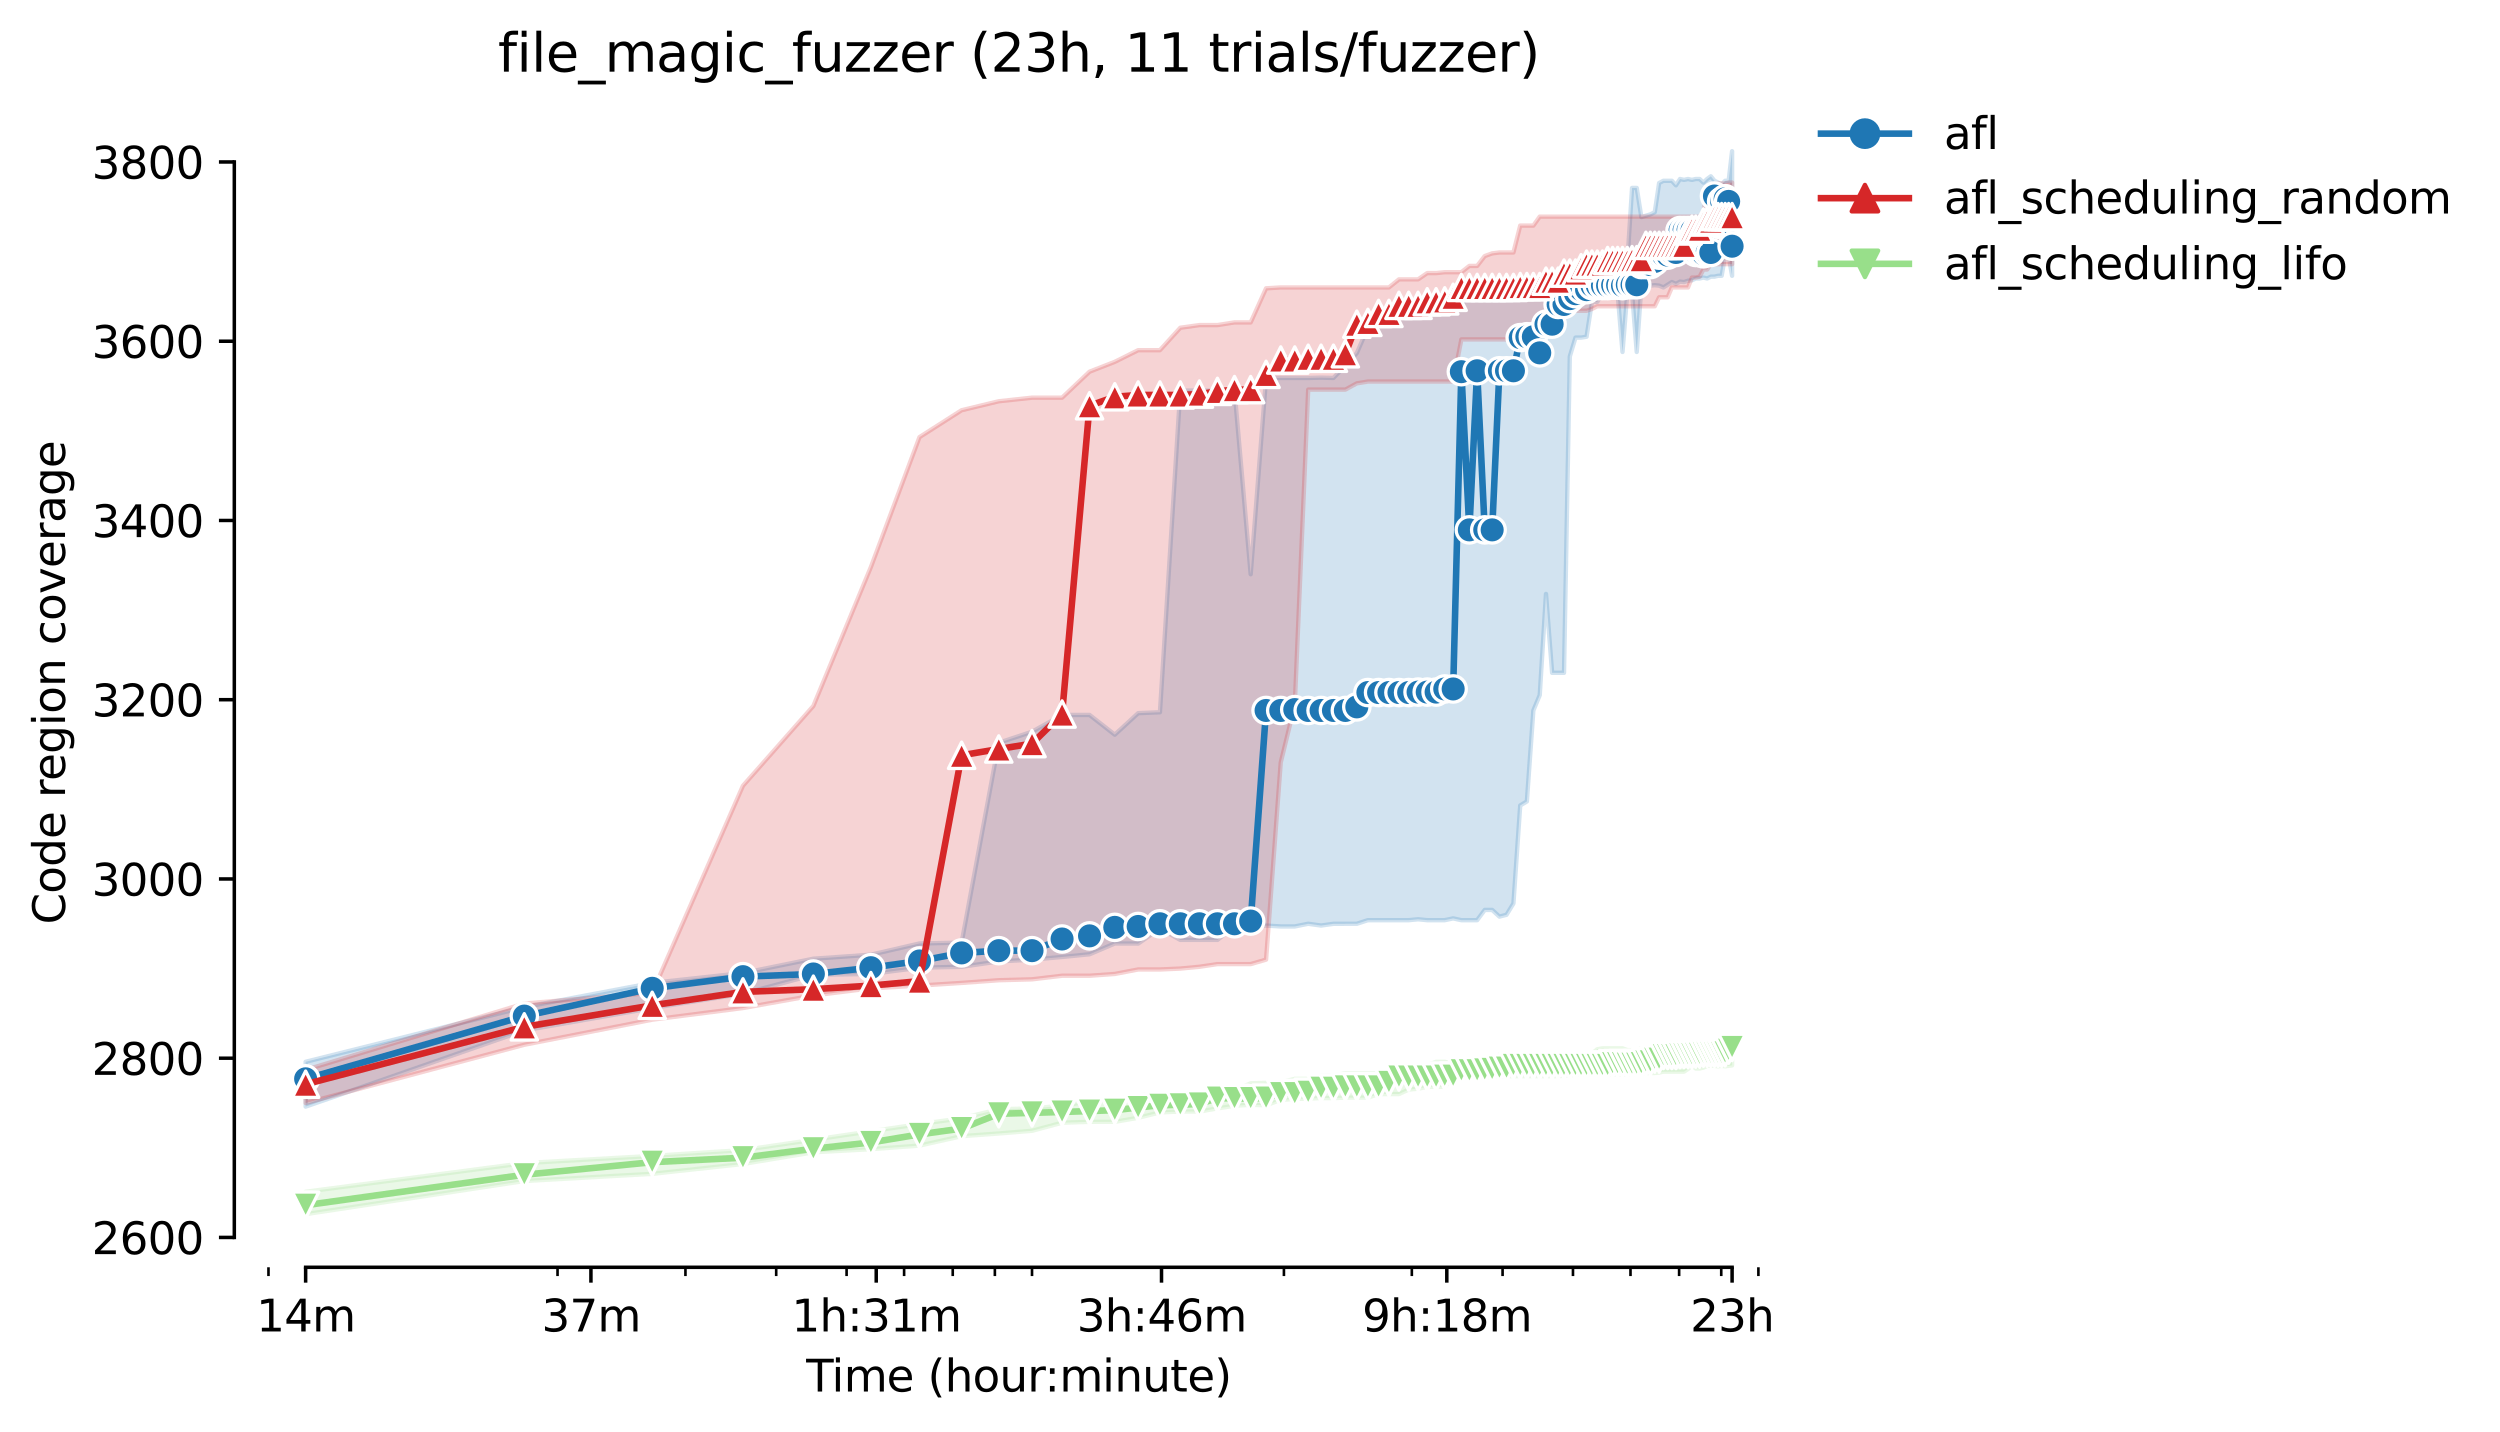 <?xml version="1.0" encoding="utf-8" standalone="no"?>
<!DOCTYPE svg PUBLIC "-//W3C//DTD SVG 1.1//EN"
  "http://www.w3.org/Graphics/SVG/1.1/DTD/svg11.dtd">
<svg height="325.986pt" version="1.1" viewBox="0 0 568.986 325.986" width="568.986pt" xmlns="http://www.w3.org/2000/svg" xmlns:xlink="http://www.w3.org/1999/xlink">
 <defs>
  <style type="text/css">*{stroke-linecap:butt;stroke-linejoin:round;}</style>
 </defs>
 <g id="figure_1">
  <g id="patch_1">
   <path d="M 0 325.986 
L 568.986 325.986 
L 568.986 0 
L 0 0 
z
" style="fill:#ffffff;"/>
  </g>
  <g id="axes_1">
   <g id="patch_2">
    <path d="M 53.328 288.43 
L 410.448 288.43 
L 410.448 22.318 
L 53.328 22.318 
z
" style="fill:#ffffff;"/>
   </g>
   <g id="PolyCollection_1">
    <defs>
     <path d="M 69.561 -84.329 
L 69.561 -74.13 
L 119.327 -91.468 
L 148.439 -96.568 
L 169.094 -99.831 
L 185.115 -104.115 
L 198.205 -104.319 
L 209.273 -105.747 
L 218.86 -105.951 
L 227.317 -107.175 
L 234.881 -107.583 
L 241.724 -108.187 
L 247.972 -108.801 
L 253.719 -111.254 
L 259.039 -111.234 
L 263.993 -114.656 
L 268.627 -112.07 
L 272.979 -112.07 
L 277.083 -112.07 
L 280.965 -115.13 
L 284.648 -115.329 
L 288.151 -115.329 
L 291.491 -115.13 
L 294.682 -115.13 
L 297.738 -115.742 
L 300.669 -115.334 
L 303.485 -115.731 
L 306.195 -115.742 
L 308.806 -115.742 
L 311.325 -116.558 
L 313.759 -116.558 
L 316.114 -116.558 
L 318.393 -116.558 
L 320.602 -116.558 
L 322.746 -116.762 
L 324.827 -116.558 
L 326.85 -116.558 
L 328.817 -116.558 
L 330.732 -116.966 
L 332.597 -116.558 
L 334.414 -116.558 
L 336.187 -116.558 
L 337.917 -118.893 
L 339.607 -118.893 
L 341.257 -117.374 
L 342.871 -117.781 
L 344.449 -120.367 
L 345.993 -142.667 
L 347.505 -143.585 
L 348.985 -164.289 
L 350.436 -167.772 
L 351.857 -190.806 
L 353.252 -172.856 
L 354.619 -172.856 
L 355.961 -172.856 
L 357.279 -244.861 
L 358.572 -249.144 
L 359.843 -249.144 
L 361.092 -249.348 
L 362.319 -257.304 
L 363.526 -257.304 
L 364.713 -259.241 
L 365.88 -259.139 
L 367.029 -258.992 
L 368.16 -259.139 
L 369.273 -245.881 
L 370.369 -259.343 
L 371.449 -259.343 
L 372.512 -245.881 
L 373.56 -260.771 
L 374.594 -260.771 
L 375.612 -260.975 
L 376.616 -261.077 
L 377.606 -260.975 
L 378.583 -260.567 
L 379.547 -261.179 
L 380.498 -261.791 
L 381.437 -261.383 
L 382.363 -261.893 
L 383.278 -261.791 
L 384.181 -262.097 
L 385.073 -262.194 
L 385.954 -262.607 
L 386.824 -262.607 
L 387.684 -262.811 
L 388.534 -262.607 
L 389.373 -263.015 
L 390.203 -263.015 
L 391.024 -263.219 
L 391.835 -263.219 
L 392.637 -267.809 
L 393.431 -267.707 
L 394.215 -263.219 
L 394.215 -291.572 
L 394.215 -291.572 
L 393.431 -284.841 
L 392.637 -284.841 
L 391.835 -284.025 
L 391.024 -284.433 
L 390.203 -284.841 
L 389.373 -285.861 
L 388.534 -285.249 
L 387.684 -284.433 
L 386.824 -285.249 
L 385.954 -285.249 
L 385.073 -285.045 
L 384.181 -285.249 
L 383.278 -285.045 
L 382.363 -285.249 
L 381.437 -283.821 
L 380.498 -284.841 
L 379.547 -284.841 
L 378.583 -284.841 
L 377.606 -284.331 
L 376.616 -277.702 
L 375.612 -277.192 
L 374.594 -276.886 
L 373.56 -276.58 
L 372.512 -283.209 
L 371.449 -283.209 
L 370.369 -266.279 
L 369.273 -265.055 
L 368.16 -265.682 
L 367.029 -266.279 
L 365.88 -266.279 
L 364.713 -264.851 
L 363.526 -265.055 
L 362.319 -265.055 
L 361.092 -263.729 
L 359.843 -263.627 
L 358.572 -263.117 
L 357.279 -262.607 
L 355.961 -261.179 
L 354.619 -260.771 
L 353.252 -261.179 
L 351.857 -259.389 
L 350.436 -259.343 
L 348.985 -261.077 
L 347.505 -260.057 
L 345.993 -260.771 
L 344.449 -259.379 
L 342.871 -260.771 
L 341.257 -260.771 
L 339.607 -260.771 
L 337.917 -259.649 
L 336.187 -258.935 
L 334.414 -258.935 
L 332.597 -256.692 
L 330.732 -256.748 
L 328.817 -258.935 
L 326.85 -258.935 
L 324.827 -257.814 
L 322.746 -256.692 
L 320.602 -255.366 
L 318.393 -255.366 
L 316.114 -252.747 
L 313.759 -254.04 
L 311.325 -251.411 
L 308.806 -245.633 
L 306.195 -242.821 
L 303.485 -239.965 
L 300.669 -240.037 
L 297.738 -239.965 
L 294.682 -239.965 
L 291.491 -239.965 
L 288.151 -239.965 
L 284.648 -195.294 
L 280.965 -237.11 
L 277.083 -237.11 
L 272.979 -237.11 
L 268.627 -237.11 
L 263.993 -163.881 
L 259.039 -163.677 
L 253.719 -158.781 
L 247.972 -163.269 
L 241.724 -163.269 
L 234.881 -159.444 
L 227.317 -156.946 
L 218.86 -111.458 
L 209.273 -111.254 
L 198.205 -108.704 
L 185.115 -107.786 
L 169.094 -104.523 
L 148.439 -102.279 
L 119.327 -96.772 
L 69.561 -84.329 
z
" id="m0b828a9405" style="stroke:#1f77b4;stroke-opacity:0.2;"/>
    </defs>
    <g clip-path="url(#p7a1406604d)">
     <use style="fill:#1f77b4;fill-opacity:0.2;stroke:#1f77b4;stroke-opacity:0.2;" x="0" xlink:href="#m0b828a9405" y="325.986"/>
    </g>
   </g>
   <g id="PolyCollection_2">
    <defs>
     <path d="M 69.561 -82.493 
L 69.561 -74.946 
L 119.327 -88.204 
L 148.439 -93.916 
L 169.094 -96.568 
L 185.115 -99.423 
L 198.205 -101.055 
L 209.273 -101.667 
L 218.86 -102.279 
L 227.317 -102.891 
L 234.881 -103.095 
L 241.724 -103.911 
L 247.972 -103.911 
L 253.719 -104.319 
L 259.039 -105.339 
L 263.993 -105.339 
L 268.627 -105.543 
L 272.979 -105.951 
L 277.083 -106.563 
L 280.965 -106.563 
L 284.648 -106.563 
L 288.151 -107.583 
L 291.491 -152.458 
L 294.682 -165.513 
L 297.738 -237.314 
L 300.669 -237.314 
L 303.485 -237.314 
L 306.195 -237.314 
L 308.806 -238.741 
L 311.325 -239.149 
L 313.759 -239.149 
L 316.114 -239.149 
L 318.393 -239.149 
L 320.602 -239.149 
L 322.746 -239.149 
L 324.827 -239.149 
L 326.85 -239.149 
L 328.817 -239.149 
L 330.732 -239.149 
L 332.597 -248.737 
L 334.414 -248.737 
L 336.187 -248.737 
L 337.917 -248.737 
L 339.607 -248.737 
L 341.257 -248.737 
L 342.871 -248.737 
L 344.449 -248.737 
L 345.993 -248.737 
L 347.505 -248.94 
L 348.985 -248.94 
L 350.436 -248.94 
L 351.857 -248.94 
L 353.252 -251.796 
L 354.619 -255.264 
L 355.961 -255.264 
L 357.279 -255.264 
L 358.572 -255.264 
L 359.843 -255.264 
L 361.092 -255.264 
L 362.319 -255.672 
L 363.526 -256.284 
L 364.713 -256.284 
L 365.88 -256.284 
L 367.029 -256.284 
L 368.16 -256.284 
L 369.273 -256.284 
L 370.369 -256.284 
L 371.449 -256.284 
L 372.512 -256.284 
L 373.56 -256.284 
L 374.594 -256.284 
L 375.612 -256.284 
L 376.616 -256.284 
L 377.606 -258.324 
L 378.583 -258.324 
L 379.547 -258.324 
L 380.498 -260.567 
L 381.437 -260.567 
L 382.363 -260.567 
L 383.278 -260.567 
L 384.181 -260.567 
L 385.073 -262.811 
L 385.954 -262.811 
L 386.824 -263.015 
L 387.684 -264.647 
L 388.534 -264.647 
L 389.373 -265.871 
L 390.203 -265.871 
L 391.024 -265.871 
L 391.835 -265.871 
L 392.637 -265.871 
L 393.431 -265.871 
L 394.215 -265.871 
L 394.215 -284.433 
L 394.215 -284.433 
L 393.431 -284.433 
L 392.637 -284.229 
L 391.835 -284.229 
L 391.024 -284.229 
L 390.203 -283.617 
L 389.373 -283.617 
L 388.534 -283.617 
L 387.684 -277.09 
L 386.824 -276.682 
L 385.954 -276.682 
L 385.073 -276.682 
L 384.181 -276.682 
L 383.278 -276.682 
L 382.363 -276.682 
L 381.437 -276.682 
L 380.498 -276.682 
L 379.547 -276.682 
L 378.583 -276.682 
L 377.606 -276.682 
L 376.616 -276.682 
L 375.612 -276.682 
L 374.594 -276.682 
L 373.56 -276.682 
L 372.512 -276.682 
L 371.449 -276.682 
L 370.369 -276.682 
L 369.273 -276.682 
L 368.16 -276.682 
L 367.029 -276.682 
L 365.88 -276.682 
L 364.713 -276.682 
L 363.526 -276.682 
L 362.319 -276.682 
L 361.092 -276.682 
L 359.843 -276.682 
L 358.572 -276.682 
L 357.279 -276.682 
L 355.961 -276.682 
L 354.619 -276.682 
L 353.252 -276.682 
L 351.857 -276.682 
L 350.436 -276.682 
L 348.985 -274.642 
L 347.505 -274.642 
L 345.993 -274.642 
L 344.449 -268.523 
L 342.871 -268.523 
L 341.257 -268.523 
L 339.607 -268.319 
L 337.917 -267.707 
L 336.187 -265.463 
L 334.414 -265.463 
L 332.597 -264.035 
L 330.732 -264.035 
L 328.817 -264.035 
L 326.85 -263.831 
L 324.827 -263.831 
L 322.746 -262.403 
L 320.602 -262.403 
L 318.393 -262.403 
L 316.114 -260.567 
L 313.759 -260.567 
L 311.325 -260.567 
L 308.806 -260.567 
L 306.195 -260.567 
L 303.485 -260.567 
L 300.669 -260.567 
L 297.738 -260.567 
L 294.682 -260.567 
L 291.491 -260.567 
L 288.151 -260.363 
L 284.648 -252.612 
L 280.965 -252.612 
L 277.083 -252 
L 272.979 -252 
L 268.627 -251.388 
L 263.993 -246.289 
L 259.039 -246.289 
L 253.719 -243.637 
L 247.972 -241.393 
L 241.724 -235.478 
L 234.881 -235.478 
L 227.317 -234.662 
L 218.86 -232.622 
L 209.273 -226.503 
L 198.205 -196.926 
L 185.115 -165.309 
L 169.094 -147.155 
L 148.439 -100.035 
L 119.327 -97.587 
L 69.561 -82.493 
z
" id="m4e8ee76d29" style="stroke:#d62728;stroke-opacity:0.2;"/>
    </defs>
    <g clip-path="url(#p7a1406604d)">
     <use style="fill:#d62728;fill-opacity:0.2;stroke:#d62728;stroke-opacity:0.2;" x="0" xlink:href="#m4e8ee76d29" y="325.986"/>
    </g>
   </g>
   <g id="PolyCollection_3">
    <defs>
     <path d="M 69.561 -54.752 
L 69.561 -49.652 
L 119.327 -57.2 
L 148.439 -58.831 
L 169.094 -61.075 
L 185.115 -63.727 
L 198.205 -64.441 
L 209.273 -65.257 
L 218.86 -67.398 
L 227.317 -68.01 
L 234.881 -68.622 
L 241.724 -70.458 
L 247.972 -70.662 
L 253.719 -70.662 
L 259.039 -71.58 
L 263.993 -72.804 
L 268.627 -73.008 
L 272.979 -73.008 
L 277.083 -73.722 
L 280.965 -74.334 
L 284.648 -74.538 
L 288.151 -74.436 
L 291.491 -75.66 
L 294.682 -75.864 
L 297.738 -75.966 
L 300.669 -76.068 
L 303.485 -76.068 
L 306.195 -76.17 
L 308.806 -76.17 
L 311.325 -76.17 
L 313.759 -76.986 
L 316.114 -76.986 
L 318.393 -76.986 
L 320.602 -78.005 
L 322.746 -78.209 
L 324.827 -78.617 
L 326.85 -78.617 
L 328.817 -78.617 
L 330.732 -80.859 
L 332.597 -80.759 
L 334.414 -80.759 
L 336.187 -80.759 
L 337.917 -80.861 
L 339.607 -80.861 
L 341.257 -81.065 
L 342.871 -81.065 
L 344.449 -81.065 
L 345.993 -81.065 
L 347.505 -81.065 
L 348.985 -81.065 
L 350.436 -81.065 
L 351.857 -81.065 
L 353.252 -81.065 
L 354.619 -81.065 
L 355.961 -81.167 
L 357.279 -81.269 
L 358.572 -81.371 
L 359.843 -81.371 
L 361.092 -81.473 
L 362.319 -81.473 
L 363.526 -81.473 
L 364.713 -81.473 
L 365.88 -81.473 
L 367.029 -81.473 
L 368.16 -81.473 
L 369.273 -81.473 
L 370.369 -81.473 
L 371.449 -81.575 
L 372.512 -81.575 
L 373.56 -81.779 
L 374.594 -81.779 
L 375.612 -81.779 
L 376.616 -81.779 
L 377.606 -81.879 
L 378.583 -82.085 
L 379.547 -82.085 
L 380.498 -82.085 
L 381.437 -82.085 
L 382.363 -82.085 
L 383.278 -82.085 
L 384.181 -82.697 
L 385.073 -83.513 
L 385.954 -82.799 
L 386.824 -82.799 
L 387.684 -83.003 
L 388.534 -83.411 
L 389.373 -83.411 
L 390.203 -83.411 
L 391.024 -83.309 
L 391.835 -83.411 
L 392.637 -83.309 
L 393.431 -83.411 
L 394.215 -83.513 
L 394.215 -89.836 
L 394.215 -89.836 
L 393.431 -89.224 
L 392.637 -88.102 
L 391.835 -88.102 
L 391.024 -88.102 
L 390.203 -88.102 
L 389.373 -88.102 
L 388.534 -88.102 
L 387.684 -87.796 
L 386.824 -88.204 
L 385.954 -87.592 
L 385.073 -88.612 
L 384.181 -88.612 
L 383.278 -88.612 
L 382.363 -87.389 
L 381.437 -87.389 
L 380.498 -87.389 
L 379.547 -87.389 
L 378.583 -87.389 
L 377.606 -86.981 
L 376.616 -86.981 
L 375.612 -86.981 
L 374.594 -87.389 
L 373.56 -87.389 
L 372.512 -86.981 
L 371.449 -86.981 
L 370.369 -86.981 
L 369.273 -87.389 
L 368.16 -87.389 
L 367.029 -87.389 
L 365.88 -87.389 
L 364.713 -87.389 
L 363.526 -87.185 
L 362.319 -86.165 
L 361.092 -86.165 
L 359.843 -85.757 
L 358.572 -85.757 
L 357.279 -85.757 
L 355.961 -85.757 
L 354.619 -85.757 
L 353.252 -85.961 
L 351.857 -85.757 
L 350.436 -85.961 
L 348.985 -85.961 
L 347.505 -85.961 
L 345.993 -85.961 
L 344.449 -85.961 
L 342.871 -85.961 
L 341.257 -85.961 
L 339.607 -84.737 
L 337.917 -83.921 
L 336.187 -83.921 
L 334.414 -84.125 
L 332.597 -84.125 
L 330.732 -83.921 
L 328.817 -84.329 
L 326.85 -84.329 
L 324.827 -83.513 
L 322.746 -83.513 
L 320.602 -83.105 
L 318.393 -83.105 
L 316.114 -82.289 
L 313.759 -81.677 
L 311.325 -81.677 
L 308.806 -81.677 
L 306.195 -81.677 
L 303.485 -81.272 
L 300.669 -81.175 
L 297.738 -80.453 
L 294.682 -80.453 
L 291.491 -79.637 
L 288.151 -79.538 
L 284.648 -79.433 
L 280.965 -77.801 
L 277.083 -77.809 
L 272.979 -77.393 
L 268.627 -76.986 
L 263.993 -76.986 
L 259.039 -76.68 
L 253.719 -75.762 
L 247.972 -75.354 
L 241.724 -74.334 
L 234.881 -73.722 
L 227.317 -73.518 
L 218.86 -71.478 
L 209.273 -70.152 
L 198.205 -68.52 
L 185.115 -66.583 
L 169.094 -64.237 
L 148.439 -62.911 
L 119.327 -61.279 
L 69.561 -54.752 
z
" id="m43f7a3cd77" style="stroke:#98df8a;stroke-opacity:0.2;"/>
    </defs>
    <g clip-path="url(#p7a1406604d)">
     <use style="fill:#98df8a;fill-opacity:0.2;stroke:#98df8a;stroke-opacity:0.2;" x="0" xlink:href="#m43f7a3cd77" y="325.986"/>
    </g>
   </g>
   <g id="matplotlib.axis_1">
    <g id="xtick_1">
     <g id="line2d_1">
      <defs>
       <path d="M 0 0 
L 0 3.5 
" id="m818b51d669" style="stroke:#000000;stroke-width:0.8;"/>
      </defs>
      <g>
       <use style="stroke:#000000;stroke-width:0.8;" x="69.561" xlink:href="#m818b51d669" y="288.43"/>
      </g>
     </g>
     <g id="text_1">
      <!-- 14m -->
      <g transform="translate(58.328 303.029)scale(0.1 -0.1)">
       <defs>
        <path d="M 794 531 
L 1825 531 
L 1825 4091 
L 703 3866 
L 703 4441 
L 1819 4666 
L 2450 4666 
L 2450 531 
L 3481 531 
L 3481 0 
L 794 0 
L 794 531 
z
" id="DejaVuSans-31" transform="scale(0.016)"/>
        <path d="M 2419 4116 
L 825 1625 
L 2419 1625 
L 2419 4116 
z
M 2253 4666 
L 3047 4666 
L 3047 1625 
L 3713 1625 
L 3713 1100 
L 3047 1100 
L 3047 0 
L 2419 0 
L 2419 1100 
L 313 1100 
L 313 1709 
L 2253 4666 
z
" id="DejaVuSans-34" transform="scale(0.016)"/>
        <path d="M 3328 2828 
Q 3544 3216 3844 3400 
Q 4144 3584 4550 3584 
Q 5097 3584 5394 3201 
Q 5691 2819 5691 2113 
L 5691 0 
L 5113 0 
L 5113 2094 
Q 5113 2597 4934 2840 
Q 4756 3084 4391 3084 
Q 3944 3084 3684 2787 
Q 3425 2491 3425 1978 
L 3425 0 
L 2847 0 
L 2847 2094 
Q 2847 2600 2669 2842 
Q 2491 3084 2119 3084 
Q 1678 3084 1418 2786 
Q 1159 2488 1159 1978 
L 1159 0 
L 581 0 
L 581 3500 
L 1159 3500 
L 1159 2956 
Q 1356 3278 1631 3431 
Q 1906 3584 2284 3584 
Q 2666 3584 2933 3390 
Q 3200 3197 3328 2828 
z
" id="DejaVuSans-6d" transform="scale(0.016)"/>
       </defs>
       <use xlink:href="#DejaVuSans-31"/>
       <use x="63.623" xlink:href="#DejaVuSans-34"/>
       <use x="127.246" xlink:href="#DejaVuSans-6d"/>
      </g>
     </g>
    </g>
    <g id="xtick_2">
     <g id="line2d_2">
      <g>
       <use style="stroke:#000000;stroke-width:0.8;" x="134.492" xlink:href="#m818b51d669" y="288.43"/>
      </g>
     </g>
     <g id="text_2">
      <!-- 37m -->
      <g transform="translate(123.259 303.029)scale(0.1 -0.1)">
       <defs>
        <path d="M 2597 2516 
Q 3050 2419 3304 2112 
Q 3559 1806 3559 1356 
Q 3559 666 3084 287 
Q 2609 -91 1734 -91 
Q 1441 -91 1130 -33 
Q 819 25 488 141 
L 488 750 
Q 750 597 1062 519 
Q 1375 441 1716 441 
Q 2309 441 2620 675 
Q 2931 909 2931 1356 
Q 2931 1769 2642 2001 
Q 2353 2234 1838 2234 
L 1294 2234 
L 1294 2753 
L 1863 2753 
Q 2328 2753 2575 2939 
Q 2822 3125 2822 3475 
Q 2822 3834 2567 4026 
Q 2313 4219 1838 4219 
Q 1578 4219 1281 4162 
Q 984 4106 628 3988 
L 628 4550 
Q 988 4650 1302 4700 
Q 1616 4750 1894 4750 
Q 2613 4750 3031 4423 
Q 3450 4097 3450 3541 
Q 3450 3153 3228 2886 
Q 3006 2619 2597 2516 
z
" id="DejaVuSans-33" transform="scale(0.016)"/>
        <path d="M 525 4666 
L 3525 4666 
L 3525 4397 
L 1831 0 
L 1172 0 
L 2766 4134 
L 525 4134 
L 525 4666 
z
" id="DejaVuSans-37" transform="scale(0.016)"/>
       </defs>
       <use xlink:href="#DejaVuSans-33"/>
       <use x="63.623" xlink:href="#DejaVuSans-37"/>
       <use x="127.246" xlink:href="#DejaVuSans-6d"/>
      </g>
     </g>
    </g>
    <g id="xtick_3">
     <g id="line2d_3">
      <g>
       <use style="stroke:#000000;stroke-width:0.8;" x="199.423" xlink:href="#m818b51d669" y="288.43"/>
      </g>
     </g>
     <g id="text_3">
      <!-- 1h:31m -->
      <g transform="translate(180.156 303.029)scale(0.1 -0.1)">
       <defs>
        <path d="M 3513 2113 
L 3513 0 
L 2938 0 
L 2938 2094 
Q 2938 2591 2744 2837 
Q 2550 3084 2163 3084 
Q 1697 3084 1428 2787 
Q 1159 2491 1159 1978 
L 1159 0 
L 581 0 
L 581 4863 
L 1159 4863 
L 1159 2956 
Q 1366 3272 1645 3428 
Q 1925 3584 2291 3584 
Q 2894 3584 3203 3211 
Q 3513 2838 3513 2113 
z
" id="DejaVuSans-68" transform="scale(0.016)"/>
        <path d="M 750 794 
L 1409 794 
L 1409 0 
L 750 0 
L 750 794 
z
M 750 3309 
L 1409 3309 
L 1409 2516 
L 750 2516 
L 750 3309 
z
" id="DejaVuSans-3a" transform="scale(0.016)"/>
       </defs>
       <use xlink:href="#DejaVuSans-31"/>
       <use x="63.623" xlink:href="#DejaVuSans-68"/>
       <use x="127.002" xlink:href="#DejaVuSans-3a"/>
       <use x="160.693" xlink:href="#DejaVuSans-33"/>
       <use x="224.316" xlink:href="#DejaVuSans-31"/>
       <use x="287.939" xlink:href="#DejaVuSans-6d"/>
      </g>
     </g>
    </g>
    <g id="xtick_4">
     <g id="line2d_4">
      <g>
       <use style="stroke:#000000;stroke-width:0.8;" x="264.354" xlink:href="#m818b51d669" y="288.43"/>
      </g>
     </g>
     <g id="text_4">
      <!-- 3h:46m -->
      <g transform="translate(245.087 303.029)scale(0.1 -0.1)">
       <defs>
        <path d="M 2113 2584 
Q 1688 2584 1439 2293 
Q 1191 2003 1191 1497 
Q 1191 994 1439 701 
Q 1688 409 2113 409 
Q 2538 409 2786 701 
Q 3034 994 3034 1497 
Q 3034 2003 2786 2293 
Q 2538 2584 2113 2584 
z
M 3366 4563 
L 3366 3988 
Q 3128 4100 2886 4159 
Q 2644 4219 2406 4219 
Q 1781 4219 1451 3797 
Q 1122 3375 1075 2522 
Q 1259 2794 1537 2939 
Q 1816 3084 2150 3084 
Q 2853 3084 3261 2657 
Q 3669 2231 3669 1497 
Q 3669 778 3244 343 
Q 2819 -91 2113 -91 
Q 1303 -91 875 529 
Q 447 1150 447 2328 
Q 447 3434 972 4092 
Q 1497 4750 2381 4750 
Q 2619 4750 2861 4703 
Q 3103 4656 3366 4563 
z
" id="DejaVuSans-36" transform="scale(0.016)"/>
       </defs>
       <use xlink:href="#DejaVuSans-33"/>
       <use x="63.623" xlink:href="#DejaVuSans-68"/>
       <use x="127.002" xlink:href="#DejaVuSans-3a"/>
       <use x="160.693" xlink:href="#DejaVuSans-34"/>
       <use x="224.316" xlink:href="#DejaVuSans-36"/>
       <use x="287.939" xlink:href="#DejaVuSans-6d"/>
      </g>
     </g>
    </g>
    <g id="xtick_5">
     <g id="line2d_5">
      <g>
       <use style="stroke:#000000;stroke-width:0.8;" x="329.285" xlink:href="#m818b51d669" y="288.43"/>
      </g>
     </g>
     <g id="text_5">
      <!-- 9h:18m -->
      <g transform="translate(310.018 303.029)scale(0.1 -0.1)">
       <defs>
        <path d="M 703 97 
L 703 672 
Q 941 559 1184 500 
Q 1428 441 1663 441 
Q 2288 441 2617 861 
Q 2947 1281 2994 2138 
Q 2813 1869 2534 1725 
Q 2256 1581 1919 1581 
Q 1219 1581 811 2004 
Q 403 2428 403 3163 
Q 403 3881 828 4315 
Q 1253 4750 1959 4750 
Q 2769 4750 3195 4129 
Q 3622 3509 3622 2328 
Q 3622 1225 3098 567 
Q 2575 -91 1691 -91 
Q 1453 -91 1209 -44 
Q 966 3 703 97 
z
M 1959 2075 
Q 2384 2075 2632 2365 
Q 2881 2656 2881 3163 
Q 2881 3666 2632 3958 
Q 2384 4250 1959 4250 
Q 1534 4250 1286 3958 
Q 1038 3666 1038 3163 
Q 1038 2656 1286 2365 
Q 1534 2075 1959 2075 
z
" id="DejaVuSans-39" transform="scale(0.016)"/>
        <path d="M 2034 2216 
Q 1584 2216 1326 1975 
Q 1069 1734 1069 1313 
Q 1069 891 1326 650 
Q 1584 409 2034 409 
Q 2484 409 2743 651 
Q 3003 894 3003 1313 
Q 3003 1734 2745 1975 
Q 2488 2216 2034 2216 
z
M 1403 2484 
Q 997 2584 770 2862 
Q 544 3141 544 3541 
Q 544 4100 942 4425 
Q 1341 4750 2034 4750 
Q 2731 4750 3128 4425 
Q 3525 4100 3525 3541 
Q 3525 3141 3298 2862 
Q 3072 2584 2669 2484 
Q 3125 2378 3379 2068 
Q 3634 1759 3634 1313 
Q 3634 634 3220 271 
Q 2806 -91 2034 -91 
Q 1263 -91 848 271 
Q 434 634 434 1313 
Q 434 1759 690 2068 
Q 947 2378 1403 2484 
z
M 1172 3481 
Q 1172 3119 1398 2916 
Q 1625 2713 2034 2713 
Q 2441 2713 2670 2916 
Q 2900 3119 2900 3481 
Q 2900 3844 2670 4047 
Q 2441 4250 2034 4250 
Q 1625 4250 1398 4047 
Q 1172 3844 1172 3481 
z
" id="DejaVuSans-38" transform="scale(0.016)"/>
       </defs>
       <use xlink:href="#DejaVuSans-39"/>
       <use x="63.623" xlink:href="#DejaVuSans-68"/>
       <use x="127.002" xlink:href="#DejaVuSans-3a"/>
       <use x="160.693" xlink:href="#DejaVuSans-31"/>
       <use x="224.316" xlink:href="#DejaVuSans-38"/>
       <use x="287.939" xlink:href="#DejaVuSans-6d"/>
      </g>
     </g>
    </g>
    <g id="xtick_6">
     <g id="line2d_6">
      <g>
       <use style="stroke:#000000;stroke-width:0.8;" x="394.216" xlink:href="#m818b51d669" y="288.43"/>
      </g>
     </g>
     <g id="text_6">
      <!-- 23h -->
      <g transform="translate(384.685 303.029)scale(0.1 -0.1)">
       <defs>
        <path d="M 1228 531 
L 3431 531 
L 3431 0 
L 469 0 
L 469 531 
Q 828 903 1448 1529 
Q 2069 2156 2228 2338 
Q 2531 2678 2651 2914 
Q 2772 3150 2772 3378 
Q 2772 3750 2511 3984 
Q 2250 4219 1831 4219 
Q 1534 4219 1204 4116 
Q 875 4013 500 3803 
L 500 4441 
Q 881 4594 1212 4672 
Q 1544 4750 1819 4750 
Q 2544 4750 2975 4387 
Q 3406 4025 3406 3419 
Q 3406 3131 3298 2873 
Q 3191 2616 2906 2266 
Q 2828 2175 2409 1742 
Q 1991 1309 1228 531 
z
" id="DejaVuSans-32" transform="scale(0.016)"/>
       </defs>
       <use xlink:href="#DejaVuSans-32"/>
       <use x="63.623" xlink:href="#DejaVuSans-33"/>
       <use x="127.246" xlink:href="#DejaVuSans-68"/>
      </g>
     </g>
    </g>
    <g id="xtick_7">
     <g id="line2d_7">
      <defs>
       <path d="M 0 0 
L 0 2 
" id="m77ad644fb5" style="stroke:#000000;stroke-width:0.6;"/>
      </defs>
      <g>
       <use style="stroke:#000000;stroke-width:0.6;" x="61.104" xlink:href="#m77ad644fb5" y="288.43"/>
      </g>
     </g>
    </g>
    <g id="xtick_8">
     <g id="line2d_8">
      <g>
       <use style="stroke:#000000;stroke-width:0.6;" x="126.892" xlink:href="#m77ad644fb5" y="288.43"/>
      </g>
     </g>
    </g>
    <g id="xtick_9">
     <g id="line2d_9">
      <g>
       <use style="stroke:#000000;stroke-width:0.6;" x="156.003" xlink:href="#m77ad644fb5" y="288.43"/>
      </g>
     </g>
    </g>
    <g id="xtick_10">
     <g id="line2d_10">
      <g>
       <use style="stroke:#000000;stroke-width:0.6;" x="176.658" xlink:href="#m77ad644fb5" y="288.43"/>
      </g>
     </g>
    </g>
    <g id="xtick_11">
     <g id="line2d_11">
      <g>
       <use style="stroke:#000000;stroke-width:0.6;" x="192.68" xlink:href="#m77ad644fb5" y="288.43"/>
      </g>
     </g>
    </g>
    <g id="xtick_12">
     <g id="line2d_12">
      <g>
       <use style="stroke:#000000;stroke-width:0.6;" x="205.77" xlink:href="#m77ad644fb5" y="288.43"/>
      </g>
     </g>
    </g>
    <g id="xtick_13">
     <g id="line2d_13">
      <g>
       <use style="stroke:#000000;stroke-width:0.6;" x="216.838" xlink:href="#m77ad644fb5" y="288.43"/>
      </g>
     </g>
    </g>
    <g id="xtick_14">
     <g id="line2d_14">
      <g>
       <use style="stroke:#000000;stroke-width:0.6;" x="226.425" xlink:href="#m77ad644fb5" y="288.43"/>
      </g>
     </g>
    </g>
    <g id="xtick_15">
     <g id="line2d_15">
      <g>
       <use style="stroke:#000000;stroke-width:0.6;" x="234.881" xlink:href="#m77ad644fb5" y="288.43"/>
      </g>
     </g>
    </g>
    <g id="xtick_16">
     <g id="line2d_16">
      <g>
       <use style="stroke:#000000;stroke-width:0.6;" x="292.213" xlink:href="#m77ad644fb5" y="288.43"/>
      </g>
     </g>
    </g>
    <g id="xtick_17">
     <g id="line2d_17">
      <g>
       <use style="stroke:#000000;stroke-width:0.6;" x="321.324" xlink:href="#m77ad644fb5" y="288.43"/>
      </g>
     </g>
    </g>
    <g id="xtick_18">
     <g id="line2d_18">
      <g>
       <use style="stroke:#000000;stroke-width:0.6;" x="341.979" xlink:href="#m77ad644fb5" y="288.43"/>
      </g>
     </g>
    </g>
    <g id="xtick_19">
     <g id="line2d_19">
      <g>
       <use style="stroke:#000000;stroke-width:0.6;" x="358" xlink:href="#m77ad644fb5" y="288.43"/>
      </g>
     </g>
    </g>
    <g id="xtick_20">
     <g id="line2d_20">
      <g>
       <use style="stroke:#000000;stroke-width:0.6;" x="371.091" xlink:href="#m77ad644fb5" y="288.43"/>
      </g>
     </g>
    </g>
    <g id="xtick_21">
     <g id="line2d_21">
      <g>
       <use style="stroke:#000000;stroke-width:0.6;" x="382.158" xlink:href="#m77ad644fb5" y="288.43"/>
      </g>
     </g>
    </g>
    <g id="xtick_22">
     <g id="line2d_22">
      <g>
       <use style="stroke:#000000;stroke-width:0.6;" x="391.745" xlink:href="#m77ad644fb5" y="288.43"/>
      </g>
     </g>
    </g>
    <g id="xtick_23">
     <g id="line2d_23">
      <g>
       <use style="stroke:#000000;stroke-width:0.6;" x="400.202" xlink:href="#m77ad644fb5" y="288.43"/>
      </g>
     </g>
    </g>
    <g id="text_7">
     <!-- Time (hour:minute) -->
     <g transform="translate(183.481 316.707)scale(0.1 -0.1)">
      <defs>
       <path d="M -19 4666 
L 3928 4666 
L 3928 4134 
L 2272 4134 
L 2272 0 
L 1638 0 
L 1638 4134 
L -19 4134 
L -19 4666 
z
" id="DejaVuSans-54" transform="scale(0.016)"/>
       <path d="M 603 3500 
L 1178 3500 
L 1178 0 
L 603 0 
L 603 3500 
z
M 603 4863 
L 1178 4863 
L 1178 4134 
L 603 4134 
L 603 4863 
z
" id="DejaVuSans-69" transform="scale(0.016)"/>
       <path d="M 3597 1894 
L 3597 1613 
L 953 1613 
Q 991 1019 1311 708 
Q 1631 397 2203 397 
Q 2534 397 2845 478 
Q 3156 559 3463 722 
L 3463 178 
Q 3153 47 2828 -22 
Q 2503 -91 2169 -91 
Q 1331 -91 842 396 
Q 353 884 353 1716 
Q 353 2575 817 3079 
Q 1281 3584 2069 3584 
Q 2775 3584 3186 3129 
Q 3597 2675 3597 1894 
z
M 3022 2063 
Q 3016 2534 2758 2815 
Q 2500 3097 2075 3097 
Q 1594 3097 1305 2825 
Q 1016 2553 972 2059 
L 3022 2063 
z
" id="DejaVuSans-65" transform="scale(0.016)"/>
       <path id="DejaVuSans-20" transform="scale(0.016)"/>
       <path d="M 1984 4856 
Q 1566 4138 1362 3434 
Q 1159 2731 1159 2009 
Q 1159 1288 1364 580 
Q 1569 -128 1984 -844 
L 1484 -844 
Q 1016 -109 783 600 
Q 550 1309 550 2009 
Q 550 2706 781 3412 
Q 1013 4119 1484 4856 
L 1984 4856 
z
" id="DejaVuSans-28" transform="scale(0.016)"/>
       <path d="M 1959 3097 
Q 1497 3097 1228 2736 
Q 959 2375 959 1747 
Q 959 1119 1226 758 
Q 1494 397 1959 397 
Q 2419 397 2687 759 
Q 2956 1122 2956 1747 
Q 2956 2369 2687 2733 
Q 2419 3097 1959 3097 
z
M 1959 3584 
Q 2709 3584 3137 3096 
Q 3566 2609 3566 1747 
Q 3566 888 3137 398 
Q 2709 -91 1959 -91 
Q 1206 -91 779 398 
Q 353 888 353 1747 
Q 353 2609 779 3096 
Q 1206 3584 1959 3584 
z
" id="DejaVuSans-6f" transform="scale(0.016)"/>
       <path d="M 544 1381 
L 544 3500 
L 1119 3500 
L 1119 1403 
Q 1119 906 1312 657 
Q 1506 409 1894 409 
Q 2359 409 2629 706 
Q 2900 1003 2900 1516 
L 2900 3500 
L 3475 3500 
L 3475 0 
L 2900 0 
L 2900 538 
Q 2691 219 2414 64 
Q 2138 -91 1772 -91 
Q 1169 -91 856 284 
Q 544 659 544 1381 
z
M 1991 3584 
L 1991 3584 
z
" id="DejaVuSans-75" transform="scale(0.016)"/>
       <path d="M 2631 2963 
Q 2534 3019 2420 3045 
Q 2306 3072 2169 3072 
Q 1681 3072 1420 2755 
Q 1159 2438 1159 1844 
L 1159 0 
L 581 0 
L 581 3500 
L 1159 3500 
L 1159 2956 
Q 1341 3275 1631 3429 
Q 1922 3584 2338 3584 
Q 2397 3584 2469 3576 
Q 2541 3569 2628 3553 
L 2631 2963 
z
" id="DejaVuSans-72" transform="scale(0.016)"/>
       <path d="M 3513 2113 
L 3513 0 
L 2938 0 
L 2938 2094 
Q 2938 2591 2744 2837 
Q 2550 3084 2163 3084 
Q 1697 3084 1428 2787 
Q 1159 2491 1159 1978 
L 1159 0 
L 581 0 
L 581 3500 
L 1159 3500 
L 1159 2956 
Q 1366 3272 1645 3428 
Q 1925 3584 2291 3584 
Q 2894 3584 3203 3211 
Q 3513 2838 3513 2113 
z
" id="DejaVuSans-6e" transform="scale(0.016)"/>
       <path d="M 1172 4494 
L 1172 3500 
L 2356 3500 
L 2356 3053 
L 1172 3053 
L 1172 1153 
Q 1172 725 1289 603 
Q 1406 481 1766 481 
L 2356 481 
L 2356 0 
L 1766 0 
Q 1100 0 847 248 
Q 594 497 594 1153 
L 594 3053 
L 172 3053 
L 172 3500 
L 594 3500 
L 594 4494 
L 1172 4494 
z
" id="DejaVuSans-74" transform="scale(0.016)"/>
       <path d="M 513 4856 
L 1013 4856 
Q 1481 4119 1714 3412 
Q 1947 2706 1947 2009 
Q 1947 1309 1714 600 
Q 1481 -109 1013 -844 
L 513 -844 
Q 928 -128 1133 580 
Q 1338 1288 1338 2009 
Q 1338 2731 1133 3434 
Q 928 4138 513 4856 
z
" id="DejaVuSans-29" transform="scale(0.016)"/>
      </defs>
      <use xlink:href="#DejaVuSans-54"/>
      <use x="57.959" xlink:href="#DejaVuSans-69"/>
      <use x="85.742" xlink:href="#DejaVuSans-6d"/>
      <use x="183.154" xlink:href="#DejaVuSans-65"/>
      <use x="244.678" xlink:href="#DejaVuSans-20"/>
      <use x="276.465" xlink:href="#DejaVuSans-28"/>
      <use x="315.479" xlink:href="#DejaVuSans-68"/>
      <use x="378.857" xlink:href="#DejaVuSans-6f"/>
      <use x="440.039" xlink:href="#DejaVuSans-75"/>
      <use x="503.418" xlink:href="#DejaVuSans-72"/>
      <use x="542.781" xlink:href="#DejaVuSans-3a"/>
      <use x="576.473" xlink:href="#DejaVuSans-6d"/>
      <use x="673.885" xlink:href="#DejaVuSans-69"/>
      <use x="701.668" xlink:href="#DejaVuSans-6e"/>
      <use x="765.047" xlink:href="#DejaVuSans-75"/>
      <use x="828.426" xlink:href="#DejaVuSans-74"/>
      <use x="867.635" xlink:href="#DejaVuSans-65"/>
      <use x="929.158" xlink:href="#DejaVuSans-29"/>
     </g>
    </g>
   </g>
   <g id="matplotlib.axis_2">
    <g id="ytick_1">
     <g id="line2d_24">
      <defs>
       <path d="M 0 0 
L -3.5 0 
" id="m9a6838de3c" style="stroke:#000000;stroke-width:0.8;"/>
      </defs>
      <g>
       <use style="stroke:#000000;stroke-width:0.8;" x="53.328" xlink:href="#m9a6838de3c" y="281.638"/>
      </g>
     </g>
     <g id="text_8">
      <!-- 2600 -->
      <g transform="translate(20.878 285.437)scale(0.1 -0.1)">
       <defs>
        <path d="M 2034 4250 
Q 1547 4250 1301 3770 
Q 1056 3291 1056 2328 
Q 1056 1369 1301 889 
Q 1547 409 2034 409 
Q 2525 409 2770 889 
Q 3016 1369 3016 2328 
Q 3016 3291 2770 3770 
Q 2525 4250 2034 4250 
z
M 2034 4750 
Q 2819 4750 3233 4129 
Q 3647 3509 3647 2328 
Q 3647 1150 3233 529 
Q 2819 -91 2034 -91 
Q 1250 -91 836 529 
Q 422 1150 422 2328 
Q 422 3509 836 4129 
Q 1250 4750 2034 4750 
z
" id="DejaVuSans-30" transform="scale(0.016)"/>
       </defs>
       <use xlink:href="#DejaVuSans-32"/>
       <use x="63.623" xlink:href="#DejaVuSans-36"/>
       <use x="127.246" xlink:href="#DejaVuSans-30"/>
       <use x="190.869" xlink:href="#DejaVuSans-30"/>
      </g>
     </g>
    </g>
    <g id="ytick_2">
     <g id="line2d_25">
      <g>
       <use style="stroke:#000000;stroke-width:0.8;" x="53.328" xlink:href="#m9a6838de3c" y="240.842"/>
      </g>
     </g>
     <g id="text_9">
      <!-- 2800 -->
      <g transform="translate(20.878 244.641)scale(0.1 -0.1)">
       <use xlink:href="#DejaVuSans-32"/>
       <use x="63.623" xlink:href="#DejaVuSans-38"/>
       <use x="127.246" xlink:href="#DejaVuSans-30"/>
       <use x="190.869" xlink:href="#DejaVuSans-30"/>
      </g>
     </g>
    </g>
    <g id="ytick_3">
     <g id="line2d_26">
      <g>
       <use style="stroke:#000000;stroke-width:0.8;" x="53.328" xlink:href="#m9a6838de3c" y="200.046"/>
      </g>
     </g>
     <g id="text_10">
      <!-- 3000 -->
      <g transform="translate(20.878 203.845)scale(0.1 -0.1)">
       <use xlink:href="#DejaVuSans-33"/>
       <use x="63.623" xlink:href="#DejaVuSans-30"/>
       <use x="127.246" xlink:href="#DejaVuSans-30"/>
       <use x="190.869" xlink:href="#DejaVuSans-30"/>
      </g>
     </g>
    </g>
    <g id="ytick_4">
     <g id="line2d_27">
      <g>
       <use style="stroke:#000000;stroke-width:0.8;" x="53.328" xlink:href="#m9a6838de3c" y="159.25"/>
      </g>
     </g>
     <g id="text_11">
      <!-- 3200 -->
      <g transform="translate(20.878 163.049)scale(0.1 -0.1)">
       <use xlink:href="#DejaVuSans-33"/>
       <use x="63.623" xlink:href="#DejaVuSans-32"/>
       <use x="127.246" xlink:href="#DejaVuSans-30"/>
       <use x="190.869" xlink:href="#DejaVuSans-30"/>
      </g>
     </g>
    </g>
    <g id="ytick_5">
     <g id="line2d_28">
      <g>
       <use style="stroke:#000000;stroke-width:0.8;" x="53.328" xlink:href="#m9a6838de3c" y="118.454"/>
      </g>
     </g>
     <g id="text_12">
      <!-- 3400 -->
      <g transform="translate(20.878 122.253)scale(0.1 -0.1)">
       <use xlink:href="#DejaVuSans-33"/>
       <use x="63.623" xlink:href="#DejaVuSans-34"/>
       <use x="127.246" xlink:href="#DejaVuSans-30"/>
       <use x="190.869" xlink:href="#DejaVuSans-30"/>
      </g>
     </g>
    </g>
    <g id="ytick_6">
     <g id="line2d_29">
      <g>
       <use style="stroke:#000000;stroke-width:0.8;" x="53.328" xlink:href="#m9a6838de3c" y="77.658"/>
      </g>
     </g>
     <g id="text_13">
      <!-- 3600 -->
      <g transform="translate(20.878 81.457)scale(0.1 -0.1)">
       <use xlink:href="#DejaVuSans-33"/>
       <use x="63.623" xlink:href="#DejaVuSans-36"/>
       <use x="127.246" xlink:href="#DejaVuSans-30"/>
       <use x="190.869" xlink:href="#DejaVuSans-30"/>
      </g>
     </g>
    </g>
    <g id="ytick_7">
     <g id="line2d_30">
      <g>
       <use style="stroke:#000000;stroke-width:0.8;" x="53.328" xlink:href="#m9a6838de3c" y="36.862"/>
      </g>
     </g>
     <g id="text_14">
      <!-- 3800 -->
      <g transform="translate(20.878 40.661)scale(0.1 -0.1)">
       <use xlink:href="#DejaVuSans-33"/>
       <use x="63.623" xlink:href="#DejaVuSans-38"/>
       <use x="127.246" xlink:href="#DejaVuSans-30"/>
       <use x="190.869" xlink:href="#DejaVuSans-30"/>
      </g>
     </g>
    </g>
    <g id="text_15">
     <!-- Code region coverage -->
     <g transform="translate(14.798 210.38)rotate(-90)scale(0.1 -0.1)">
      <defs>
       <path d="M 4122 4306 
L 4122 3641 
Q 3803 3938 3442 4084 
Q 3081 4231 2675 4231 
Q 1875 4231 1450 3742 
Q 1025 3253 1025 2328 
Q 1025 1406 1450 917 
Q 1875 428 2675 428 
Q 3081 428 3442 575 
Q 3803 722 4122 1019 
L 4122 359 
Q 3791 134 3420 21 
Q 3050 -91 2638 -91 
Q 1578 -91 968 557 
Q 359 1206 359 2328 
Q 359 3453 968 4101 
Q 1578 4750 2638 4750 
Q 3056 4750 3426 4639 
Q 3797 4528 4122 4306 
z
" id="DejaVuSans-43" transform="scale(0.016)"/>
       <path d="M 2906 2969 
L 2906 4863 
L 3481 4863 
L 3481 0 
L 2906 0 
L 2906 525 
Q 2725 213 2448 61 
Q 2172 -91 1784 -91 
Q 1150 -91 751 415 
Q 353 922 353 1747 
Q 353 2572 751 3078 
Q 1150 3584 1784 3584 
Q 2172 3584 2448 3432 
Q 2725 3281 2906 2969 
z
M 947 1747 
Q 947 1113 1208 752 
Q 1469 391 1925 391 
Q 2381 391 2643 752 
Q 2906 1113 2906 1747 
Q 2906 2381 2643 2742 
Q 2381 3103 1925 3103 
Q 1469 3103 1208 2742 
Q 947 2381 947 1747 
z
" id="DejaVuSans-64" transform="scale(0.016)"/>
       <path d="M 2906 1791 
Q 2906 2416 2648 2759 
Q 2391 3103 1925 3103 
Q 1463 3103 1205 2759 
Q 947 2416 947 1791 
Q 947 1169 1205 825 
Q 1463 481 1925 481 
Q 2391 481 2648 825 
Q 2906 1169 2906 1791 
z
M 3481 434 
Q 3481 -459 3084 -895 
Q 2688 -1331 1869 -1331 
Q 1566 -1331 1297 -1286 
Q 1028 -1241 775 -1147 
L 775 -588 
Q 1028 -725 1275 -790 
Q 1522 -856 1778 -856 
Q 2344 -856 2625 -561 
Q 2906 -266 2906 331 
L 2906 616 
Q 2728 306 2450 153 
Q 2172 0 1784 0 
Q 1141 0 747 490 
Q 353 981 353 1791 
Q 353 2603 747 3093 
Q 1141 3584 1784 3584 
Q 2172 3584 2450 3431 
Q 2728 3278 2906 2969 
L 2906 3500 
L 3481 3500 
L 3481 434 
z
" id="DejaVuSans-67" transform="scale(0.016)"/>
       <path d="M 3122 3366 
L 3122 2828 
Q 2878 2963 2633 3030 
Q 2388 3097 2138 3097 
Q 1578 3097 1268 2742 
Q 959 2388 959 1747 
Q 959 1106 1268 751 
Q 1578 397 2138 397 
Q 2388 397 2633 464 
Q 2878 531 3122 666 
L 3122 134 
Q 2881 22 2623 -34 
Q 2366 -91 2075 -91 
Q 1284 -91 818 406 
Q 353 903 353 1747 
Q 353 2603 823 3093 
Q 1294 3584 2113 3584 
Q 2378 3584 2631 3529 
Q 2884 3475 3122 3366 
z
" id="DejaVuSans-63" transform="scale(0.016)"/>
       <path d="M 191 3500 
L 800 3500 
L 1894 563 
L 2988 3500 
L 3597 3500 
L 2284 0 
L 1503 0 
L 191 3500 
z
" id="DejaVuSans-76" transform="scale(0.016)"/>
       <path d="M 2194 1759 
Q 1497 1759 1228 1600 
Q 959 1441 959 1056 
Q 959 750 1161 570 
Q 1363 391 1709 391 
Q 2188 391 2477 730 
Q 2766 1069 2766 1631 
L 2766 1759 
L 2194 1759 
z
M 3341 1997 
L 3341 0 
L 2766 0 
L 2766 531 
Q 2569 213 2275 61 
Q 1981 -91 1556 -91 
Q 1019 -91 701 211 
Q 384 513 384 1019 
Q 384 1609 779 1909 
Q 1175 2209 1959 2209 
L 2766 2209 
L 2766 2266 
Q 2766 2663 2505 2880 
Q 2244 3097 1772 3097 
Q 1472 3097 1187 3025 
Q 903 2953 641 2809 
L 641 3341 
Q 956 3463 1253 3523 
Q 1550 3584 1831 3584 
Q 2591 3584 2966 3190 
Q 3341 2797 3341 1997 
z
" id="DejaVuSans-61" transform="scale(0.016)"/>
      </defs>
      <use xlink:href="#DejaVuSans-43"/>
      <use x="69.824" xlink:href="#DejaVuSans-6f"/>
      <use x="131.006" xlink:href="#DejaVuSans-64"/>
      <use x="194.482" xlink:href="#DejaVuSans-65"/>
      <use x="256.006" xlink:href="#DejaVuSans-20"/>
      <use x="287.793" xlink:href="#DejaVuSans-72"/>
      <use x="326.656" xlink:href="#DejaVuSans-65"/>
      <use x="388.18" xlink:href="#DejaVuSans-67"/>
      <use x="451.656" xlink:href="#DejaVuSans-69"/>
      <use x="479.439" xlink:href="#DejaVuSans-6f"/>
      <use x="540.621" xlink:href="#DejaVuSans-6e"/>
      <use x="604" xlink:href="#DejaVuSans-20"/>
      <use x="635.787" xlink:href="#DejaVuSans-63"/>
      <use x="690.768" xlink:href="#DejaVuSans-6f"/>
      <use x="751.949" xlink:href="#DejaVuSans-76"/>
      <use x="811.129" xlink:href="#DejaVuSans-65"/>
      <use x="872.652" xlink:href="#DejaVuSans-72"/>
      <use x="913.766" xlink:href="#DejaVuSans-61"/>
      <use x="975.045" xlink:href="#DejaVuSans-67"/>
      <use x="1038.521" xlink:href="#DejaVuSans-65"/>
     </g>
    </g>
   </g>
   <g id="line2d_31">
    <path clip-path="url(#p7a1406604d)" d="M 69.561 245.533 
L 119.327 231.255 
L 148.439 224.931 
L 169.094 222.279 
L 185.115 221.668 
L 198.205 220.24 
L 209.273 218.71 
L 218.86 216.874 
L 227.317 216.364 
L 234.881 216.364 
L 241.724 213.712 
L 247.972 212.998 
L 253.719 211.061 
L 259.039 210.857 
L 263.993 210.245 
L 268.627 210.245 
L 272.979 210.245 
L 277.083 210.245 
L 280.965 210.245 
L 284.648 209.633 
L 288.151 161.697 
L 291.491 161.697 
L 294.682 161.494 
L 297.738 161.697 
L 300.669 161.697 
L 303.485 161.697 
L 306.195 161.697 
L 308.806 160.882 
L 311.325 157.618 
L 313.759 157.618 
L 316.114 157.618 
L 318.393 157.618 
L 320.602 157.618 
L 322.746 157.516 
L 324.827 157.516 
L 326.85 157.516 
L 328.817 156.802 
L 330.732 156.802 
L 332.597 84.593 
L 334.414 120.596 
L 336.187 84.389 
L 337.917 120.596 
L 339.607 120.596 
L 341.257 84.389 
L 342.871 84.389 
L 344.449 84.389 
L 345.993 76.842 
L 347.505 76.638 
L 348.985 76.638 
L 350.436 80.31 
L 351.857 73.782 
L 353.252 73.782 
L 354.619 69.295 
L 355.961 69.295 
L 357.279 67.969 
L 358.572 66.847 
L 359.843 65.929 
L 361.092 65.929 
L 362.319 65.011 
L 363.526 65.011 
L 364.713 65.011 
L 365.88 65.011 
L 367.029 64.909 
L 368.16 64.909 
L 369.273 65.011 
L 370.369 64.807 
L 371.449 64.807 
L 372.512 64.807 
L 373.56 60.218 
L 374.594 60.218 
L 375.612 60.218 
L 376.616 59.504 
L 377.606 58.076 
L 378.583 58.076 
L 379.547 58.076 
L 380.498 57.464 
L 381.437 57.464 
L 382.363 52.466 
L 383.278 52.466 
L 384.181 52.466 
L 385.073 52.466 
L 385.954 57.464 
L 386.824 57.464 
L 387.684 57.77 
L 388.534 57.464 
L 389.373 57.464 
L 390.203 44.613 
L 391.024 51.038 
L 391.835 45.837 
L 392.637 45.225 
L 393.431 45.837 
L 394.215 56.036 
" style="fill:none;stroke:#1f77b4;stroke-linecap:square;stroke-width:1.5;"/>
    <defs>
     <path d="M 0 3 
C 0.796 3 1.559 2.684 2.121 2.121 
C 2.684 1.559 3 0.796 3 0 
C 3 -0.796 2.684 -1.559 2.121 -2.121 
C 1.559 -2.684 0.796 -3 0 -3 
C -0.796 -3 -1.559 -2.684 -2.121 -2.121 
C -2.684 -1.559 -3 -0.796 -3 0 
C -3 0.796 -2.684 1.559 -2.121 2.121 
C -1.559 2.684 -0.796 3 0 3 
z
" id="me4da81e4ef" style="stroke:#ffffff;stroke-width:0.75;"/>
    </defs>
    <g clip-path="url(#p7a1406604d)">
     <use style="fill:#1f77b4;stroke:#ffffff;stroke-width:0.75;" x="69.561" xlink:href="#me4da81e4ef" y="245.533"/>
     <use style="fill:#1f77b4;stroke:#ffffff;stroke-width:0.75;" x="119.327" xlink:href="#me4da81e4ef" y="231.255"/>
     <use style="fill:#1f77b4;stroke:#ffffff;stroke-width:0.75;" x="148.439" xlink:href="#me4da81e4ef" y="224.931"/>
     <use style="fill:#1f77b4;stroke:#ffffff;stroke-width:0.75;" x="169.094" xlink:href="#me4da81e4ef" y="222.279"/>
     <use style="fill:#1f77b4;stroke:#ffffff;stroke-width:0.75;" x="185.115" xlink:href="#me4da81e4ef" y="221.668"/>
     <use style="fill:#1f77b4;stroke:#ffffff;stroke-width:0.75;" x="198.205" xlink:href="#me4da81e4ef" y="220.24"/>
     <use style="fill:#1f77b4;stroke:#ffffff;stroke-width:0.75;" x="209.273" xlink:href="#me4da81e4ef" y="218.71"/>
     <use style="fill:#1f77b4;stroke:#ffffff;stroke-width:0.75;" x="218.86" xlink:href="#me4da81e4ef" y="216.874"/>
     <use style="fill:#1f77b4;stroke:#ffffff;stroke-width:0.75;" x="227.317" xlink:href="#me4da81e4ef" y="216.364"/>
     <use style="fill:#1f77b4;stroke:#ffffff;stroke-width:0.75;" x="234.881" xlink:href="#me4da81e4ef" y="216.364"/>
     <use style="fill:#1f77b4;stroke:#ffffff;stroke-width:0.75;" x="241.724" xlink:href="#me4da81e4ef" y="213.712"/>
     <use style="fill:#1f77b4;stroke:#ffffff;stroke-width:0.75;" x="247.972" xlink:href="#me4da81e4ef" y="212.998"/>
     <use style="fill:#1f77b4;stroke:#ffffff;stroke-width:0.75;" x="253.719" xlink:href="#me4da81e4ef" y="211.061"/>
     <use style="fill:#1f77b4;stroke:#ffffff;stroke-width:0.75;" x="259.039" xlink:href="#me4da81e4ef" y="210.857"/>
     <use style="fill:#1f77b4;stroke:#ffffff;stroke-width:0.75;" x="263.993" xlink:href="#me4da81e4ef" y="210.245"/>
     <use style="fill:#1f77b4;stroke:#ffffff;stroke-width:0.75;" x="268.627" xlink:href="#me4da81e4ef" y="210.245"/>
     <use style="fill:#1f77b4;stroke:#ffffff;stroke-width:0.75;" x="272.979" xlink:href="#me4da81e4ef" y="210.245"/>
     <use style="fill:#1f77b4;stroke:#ffffff;stroke-width:0.75;" x="277.083" xlink:href="#me4da81e4ef" y="210.245"/>
     <use style="fill:#1f77b4;stroke:#ffffff;stroke-width:0.75;" x="280.965" xlink:href="#me4da81e4ef" y="210.245"/>
     <use style="fill:#1f77b4;stroke:#ffffff;stroke-width:0.75;" x="284.648" xlink:href="#me4da81e4ef" y="209.633"/>
     <use style="fill:#1f77b4;stroke:#ffffff;stroke-width:0.75;" x="288.151" xlink:href="#me4da81e4ef" y="161.697"/>
     <use style="fill:#1f77b4;stroke:#ffffff;stroke-width:0.75;" x="291.491" xlink:href="#me4da81e4ef" y="161.697"/>
     <use style="fill:#1f77b4;stroke:#ffffff;stroke-width:0.75;" x="294.682" xlink:href="#me4da81e4ef" y="161.494"/>
     <use style="fill:#1f77b4;stroke:#ffffff;stroke-width:0.75;" x="297.738" xlink:href="#me4da81e4ef" y="161.697"/>
     <use style="fill:#1f77b4;stroke:#ffffff;stroke-width:0.75;" x="300.669" xlink:href="#me4da81e4ef" y="161.697"/>
     <use style="fill:#1f77b4;stroke:#ffffff;stroke-width:0.75;" x="303.485" xlink:href="#me4da81e4ef" y="161.697"/>
     <use style="fill:#1f77b4;stroke:#ffffff;stroke-width:0.75;" x="306.195" xlink:href="#me4da81e4ef" y="161.697"/>
     <use style="fill:#1f77b4;stroke:#ffffff;stroke-width:0.75;" x="308.806" xlink:href="#me4da81e4ef" y="160.882"/>
     <use style="fill:#1f77b4;stroke:#ffffff;stroke-width:0.75;" x="311.325" xlink:href="#me4da81e4ef" y="157.618"/>
     <use style="fill:#1f77b4;stroke:#ffffff;stroke-width:0.75;" x="313.759" xlink:href="#me4da81e4ef" y="157.618"/>
     <use style="fill:#1f77b4;stroke:#ffffff;stroke-width:0.75;" x="316.114" xlink:href="#me4da81e4ef" y="157.618"/>
     <use style="fill:#1f77b4;stroke:#ffffff;stroke-width:0.75;" x="318.393" xlink:href="#me4da81e4ef" y="157.618"/>
     <use style="fill:#1f77b4;stroke:#ffffff;stroke-width:0.75;" x="320.602" xlink:href="#me4da81e4ef" y="157.618"/>
     <use style="fill:#1f77b4;stroke:#ffffff;stroke-width:0.75;" x="322.746" xlink:href="#me4da81e4ef" y="157.516"/>
     <use style="fill:#1f77b4;stroke:#ffffff;stroke-width:0.75;" x="324.827" xlink:href="#me4da81e4ef" y="157.516"/>
     <use style="fill:#1f77b4;stroke:#ffffff;stroke-width:0.75;" x="326.85" xlink:href="#me4da81e4ef" y="157.516"/>
     <use style="fill:#1f77b4;stroke:#ffffff;stroke-width:0.75;" x="328.817" xlink:href="#me4da81e4ef" y="156.802"/>
     <use style="fill:#1f77b4;stroke:#ffffff;stroke-width:0.75;" x="330.732" xlink:href="#me4da81e4ef" y="156.802"/>
     <use style="fill:#1f77b4;stroke:#ffffff;stroke-width:0.75;" x="332.597" xlink:href="#me4da81e4ef" y="84.593"/>
     <use style="fill:#1f77b4;stroke:#ffffff;stroke-width:0.75;" x="334.414" xlink:href="#me4da81e4ef" y="120.596"/>
     <use style="fill:#1f77b4;stroke:#ffffff;stroke-width:0.75;" x="336.187" xlink:href="#me4da81e4ef" y="84.389"/>
     <use style="fill:#1f77b4;stroke:#ffffff;stroke-width:0.75;" x="337.917" xlink:href="#me4da81e4ef" y="120.596"/>
     <use style="fill:#1f77b4;stroke:#ffffff;stroke-width:0.75;" x="339.607" xlink:href="#me4da81e4ef" y="120.596"/>
     <use style="fill:#1f77b4;stroke:#ffffff;stroke-width:0.75;" x="341.257" xlink:href="#me4da81e4ef" y="84.389"/>
     <use style="fill:#1f77b4;stroke:#ffffff;stroke-width:0.75;" x="342.871" xlink:href="#me4da81e4ef" y="84.389"/>
     <use style="fill:#1f77b4;stroke:#ffffff;stroke-width:0.75;" x="344.449" xlink:href="#me4da81e4ef" y="84.389"/>
     <use style="fill:#1f77b4;stroke:#ffffff;stroke-width:0.75;" x="345.993" xlink:href="#me4da81e4ef" y="76.842"/>
     <use style="fill:#1f77b4;stroke:#ffffff;stroke-width:0.75;" x="347.505" xlink:href="#me4da81e4ef" y="76.638"/>
     <use style="fill:#1f77b4;stroke:#ffffff;stroke-width:0.75;" x="348.985" xlink:href="#me4da81e4ef" y="76.638"/>
     <use style="fill:#1f77b4;stroke:#ffffff;stroke-width:0.75;" x="350.436" xlink:href="#me4da81e4ef" y="80.31"/>
     <use style="fill:#1f77b4;stroke:#ffffff;stroke-width:0.75;" x="351.857" xlink:href="#me4da81e4ef" y="73.782"/>
     <use style="fill:#1f77b4;stroke:#ffffff;stroke-width:0.75;" x="353.252" xlink:href="#me4da81e4ef" y="73.782"/>
     <use style="fill:#1f77b4;stroke:#ffffff;stroke-width:0.75;" x="354.619" xlink:href="#me4da81e4ef" y="69.295"/>
     <use style="fill:#1f77b4;stroke:#ffffff;stroke-width:0.75;" x="355.961" xlink:href="#me4da81e4ef" y="69.295"/>
     <use style="fill:#1f77b4;stroke:#ffffff;stroke-width:0.75;" x="357.279" xlink:href="#me4da81e4ef" y="67.969"/>
     <use style="fill:#1f77b4;stroke:#ffffff;stroke-width:0.75;" x="358.572" xlink:href="#me4da81e4ef" y="66.847"/>
     <use style="fill:#1f77b4;stroke:#ffffff;stroke-width:0.75;" x="359.843" xlink:href="#me4da81e4ef" y="65.929"/>
     <use style="fill:#1f77b4;stroke:#ffffff;stroke-width:0.75;" x="361.092" xlink:href="#me4da81e4ef" y="65.929"/>
     <use style="fill:#1f77b4;stroke:#ffffff;stroke-width:0.75;" x="362.319" xlink:href="#me4da81e4ef" y="65.011"/>
     <use style="fill:#1f77b4;stroke:#ffffff;stroke-width:0.75;" x="363.526" xlink:href="#me4da81e4ef" y="65.011"/>
     <use style="fill:#1f77b4;stroke:#ffffff;stroke-width:0.75;" x="364.713" xlink:href="#me4da81e4ef" y="65.011"/>
     <use style="fill:#1f77b4;stroke:#ffffff;stroke-width:0.75;" x="365.88" xlink:href="#me4da81e4ef" y="65.011"/>
     <use style="fill:#1f77b4;stroke:#ffffff;stroke-width:0.75;" x="367.029" xlink:href="#me4da81e4ef" y="64.909"/>
     <use style="fill:#1f77b4;stroke:#ffffff;stroke-width:0.75;" x="368.16" xlink:href="#me4da81e4ef" y="64.909"/>
     <use style="fill:#1f77b4;stroke:#ffffff;stroke-width:0.75;" x="369.273" xlink:href="#me4da81e4ef" y="65.011"/>
     <use style="fill:#1f77b4;stroke:#ffffff;stroke-width:0.75;" x="370.369" xlink:href="#me4da81e4ef" y="64.807"/>
     <use style="fill:#1f77b4;stroke:#ffffff;stroke-width:0.75;" x="371.449" xlink:href="#me4da81e4ef" y="64.807"/>
     <use style="fill:#1f77b4;stroke:#ffffff;stroke-width:0.75;" x="372.512" xlink:href="#me4da81e4ef" y="64.807"/>
     <use style="fill:#1f77b4;stroke:#ffffff;stroke-width:0.75;" x="373.56" xlink:href="#me4da81e4ef" y="60.218"/>
     <use style="fill:#1f77b4;stroke:#ffffff;stroke-width:0.75;" x="374.594" xlink:href="#me4da81e4ef" y="60.218"/>
     <use style="fill:#1f77b4;stroke:#ffffff;stroke-width:0.75;" x="375.612" xlink:href="#me4da81e4ef" y="60.218"/>
     <use style="fill:#1f77b4;stroke:#ffffff;stroke-width:0.75;" x="376.616" xlink:href="#me4da81e4ef" y="59.504"/>
     <use style="fill:#1f77b4;stroke:#ffffff;stroke-width:0.75;" x="377.606" xlink:href="#me4da81e4ef" y="58.076"/>
     <use style="fill:#1f77b4;stroke:#ffffff;stroke-width:0.75;" x="378.583" xlink:href="#me4da81e4ef" y="58.076"/>
     <use style="fill:#1f77b4;stroke:#ffffff;stroke-width:0.75;" x="379.547" xlink:href="#me4da81e4ef" y="58.076"/>
     <use style="fill:#1f77b4;stroke:#ffffff;stroke-width:0.75;" x="380.498" xlink:href="#me4da81e4ef" y="57.464"/>
     <use style="fill:#1f77b4;stroke:#ffffff;stroke-width:0.75;" x="381.437" xlink:href="#me4da81e4ef" y="57.464"/>
     <use style="fill:#1f77b4;stroke:#ffffff;stroke-width:0.75;" x="382.363" xlink:href="#me4da81e4ef" y="52.466"/>
     <use style="fill:#1f77b4;stroke:#ffffff;stroke-width:0.75;" x="383.278" xlink:href="#me4da81e4ef" y="52.466"/>
     <use style="fill:#1f77b4;stroke:#ffffff;stroke-width:0.75;" x="384.181" xlink:href="#me4da81e4ef" y="52.466"/>
     <use style="fill:#1f77b4;stroke:#ffffff;stroke-width:0.75;" x="385.073" xlink:href="#me4da81e4ef" y="52.466"/>
     <use style="fill:#1f77b4;stroke:#ffffff;stroke-width:0.75;" x="385.954" xlink:href="#me4da81e4ef" y="57.464"/>
     <use style="fill:#1f77b4;stroke:#ffffff;stroke-width:0.75;" x="386.824" xlink:href="#me4da81e4ef" y="57.464"/>
     <use style="fill:#1f77b4;stroke:#ffffff;stroke-width:0.75;" x="387.684" xlink:href="#me4da81e4ef" y="57.77"/>
     <use style="fill:#1f77b4;stroke:#ffffff;stroke-width:0.75;" x="388.534" xlink:href="#me4da81e4ef" y="57.464"/>
     <use style="fill:#1f77b4;stroke:#ffffff;stroke-width:0.75;" x="389.373" xlink:href="#me4da81e4ef" y="57.464"/>
     <use style="fill:#1f77b4;stroke:#ffffff;stroke-width:0.75;" x="390.203" xlink:href="#me4da81e4ef" y="44.613"/>
     <use style="fill:#1f77b4;stroke:#ffffff;stroke-width:0.75;" x="391.024" xlink:href="#me4da81e4ef" y="51.038"/>
     <use style="fill:#1f77b4;stroke:#ffffff;stroke-width:0.75;" x="391.835" xlink:href="#me4da81e4ef" y="45.837"/>
     <use style="fill:#1f77b4;stroke:#ffffff;stroke-width:0.75;" x="392.637" xlink:href="#me4da81e4ef" y="45.225"/>
     <use style="fill:#1f77b4;stroke:#ffffff;stroke-width:0.75;" x="393.431" xlink:href="#me4da81e4ef" y="45.837"/>
     <use style="fill:#1f77b4;stroke:#ffffff;stroke-width:0.75;" x="394.215" xlink:href="#me4da81e4ef" y="56.036"/>
    </g>
   </g>
   <g id="line2d_32">
    <path clip-path="url(#p7a1406604d)" d="M 69.561 246.757 
L 119.327 233.702 
L 148.439 228.807 
L 169.094 225.747 
L 185.115 225.135 
L 198.205 224.319 
L 209.273 223.299 
L 218.86 171.896 
L 227.317 170.469 
L 234.881 169.245 
L 241.724 162.513 
L 247.972 92.344 
L 253.719 90.305 
L 259.039 89.897 
L 263.993 89.897 
L 268.627 89.897 
L 272.979 89.693 
L 277.083 89.081 
L 280.965 88.673 
L 284.648 88.673 
L 288.151 85.205 
L 291.491 81.941 
L 294.682 81.941 
L 297.738 81.533 
L 300.669 81.533 
L 303.485 81.533 
L 306.195 80.514 
L 308.806 73.782 
L 311.325 73.374 
L 313.759 71.334 
L 316.114 71.334 
L 318.393 69.499 
L 320.602 69.499 
L 322.746 69.499 
L 324.827 68.683 
L 326.85 68.683 
L 328.817 68.479 
L 330.732 67.663 
L 332.597 65.419 
L 334.414 65.419 
L 336.187 65.419 
L 337.917 65.419 
L 339.607 65.419 
L 341.257 65.419 
L 342.871 65.419 
L 344.449 65.419 
L 345.993 65.215 
L 347.505 65.215 
L 348.985 65.215 
L 350.436 65.215 
L 351.857 63.991 
L 353.252 63.991 
L 354.619 63.991 
L 355.961 62.155 
L 357.279 62.155 
L 358.572 62.155 
L 359.843 60.931 
L 361.092 60.116 
L 362.319 60.116 
L 363.526 60.116 
L 364.713 60.116 
L 365.88 59.3 
L 367.029 59.3 
L 368.16 59.3 
L 369.273 59.3 
L 370.369 59.3 
L 371.449 59.096 
L 372.512 59.096 
L 373.56 59.096 
L 374.594 55.832 
L 375.612 55.832 
L 376.616 55.832 
L 377.606 55.832 
L 378.583 55.832 
L 379.547 55.832 
L 380.498 55.832 
L 381.437 55.832 
L 382.363 55.832 
L 383.278 55.832 
L 384.181 52.568 
L 385.073 52.16 
L 385.954 52.16 
L 386.824 52.16 
L 387.684 50.529 
L 388.534 50.325 
L 389.373 50.325 
L 390.203 49.305 
L 391.024 49.305 
L 391.835 49.305 
L 392.637 49.305 
L 393.431 49.305 
L 394.215 49.305 
" style="fill:none;stroke:#d62728;stroke-linecap:square;stroke-width:1.5;"/>
    <defs>
     <path d="M 0 -3 
L -3 3 
L 3 3 
z
" id="m4e64113960" style="stroke:#ffffff;stroke-linejoin:miter;stroke-width:0.75;"/>
    </defs>
    <g clip-path="url(#p7a1406604d)">
     <use style="fill:#d62728;stroke:#ffffff;stroke-linejoin:miter;stroke-width:0.75;" x="69.561" xlink:href="#m4e64113960" y="246.757"/>
     <use style="fill:#d62728;stroke:#ffffff;stroke-linejoin:miter;stroke-width:0.75;" x="119.327" xlink:href="#m4e64113960" y="233.702"/>
     <use style="fill:#d62728;stroke:#ffffff;stroke-linejoin:miter;stroke-width:0.75;" x="148.439" xlink:href="#m4e64113960" y="228.807"/>
     <use style="fill:#d62728;stroke:#ffffff;stroke-linejoin:miter;stroke-width:0.75;" x="169.094" xlink:href="#m4e64113960" y="225.747"/>
     <use style="fill:#d62728;stroke:#ffffff;stroke-linejoin:miter;stroke-width:0.75;" x="185.115" xlink:href="#m4e64113960" y="225.135"/>
     <use style="fill:#d62728;stroke:#ffffff;stroke-linejoin:miter;stroke-width:0.75;" x="198.205" xlink:href="#m4e64113960" y="224.319"/>
     <use style="fill:#d62728;stroke:#ffffff;stroke-linejoin:miter;stroke-width:0.75;" x="209.273" xlink:href="#m4e64113960" y="223.299"/>
     <use style="fill:#d62728;stroke:#ffffff;stroke-linejoin:miter;stroke-width:0.75;" x="218.86" xlink:href="#m4e64113960" y="171.896"/>
     <use style="fill:#d62728;stroke:#ffffff;stroke-linejoin:miter;stroke-width:0.75;" x="227.317" xlink:href="#m4e64113960" y="170.469"/>
     <use style="fill:#d62728;stroke:#ffffff;stroke-linejoin:miter;stroke-width:0.75;" x="234.881" xlink:href="#m4e64113960" y="169.245"/>
     <use style="fill:#d62728;stroke:#ffffff;stroke-linejoin:miter;stroke-width:0.75;" x="241.724" xlink:href="#m4e64113960" y="162.513"/>
     <use style="fill:#d62728;stroke:#ffffff;stroke-linejoin:miter;stroke-width:0.75;" x="247.972" xlink:href="#m4e64113960" y="92.344"/>
     <use style="fill:#d62728;stroke:#ffffff;stroke-linejoin:miter;stroke-width:0.75;" x="253.719" xlink:href="#m4e64113960" y="90.305"/>
     <use style="fill:#d62728;stroke:#ffffff;stroke-linejoin:miter;stroke-width:0.75;" x="259.039" xlink:href="#m4e64113960" y="89.897"/>
     <use style="fill:#d62728;stroke:#ffffff;stroke-linejoin:miter;stroke-width:0.75;" x="263.993" xlink:href="#m4e64113960" y="89.897"/>
     <use style="fill:#d62728;stroke:#ffffff;stroke-linejoin:miter;stroke-width:0.75;" x="268.627" xlink:href="#m4e64113960" y="89.897"/>
     <use style="fill:#d62728;stroke:#ffffff;stroke-linejoin:miter;stroke-width:0.75;" x="272.979" xlink:href="#m4e64113960" y="89.693"/>
     <use style="fill:#d62728;stroke:#ffffff;stroke-linejoin:miter;stroke-width:0.75;" x="277.083" xlink:href="#m4e64113960" y="89.081"/>
     <use style="fill:#d62728;stroke:#ffffff;stroke-linejoin:miter;stroke-width:0.75;" x="280.965" xlink:href="#m4e64113960" y="88.673"/>
     <use style="fill:#d62728;stroke:#ffffff;stroke-linejoin:miter;stroke-width:0.75;" x="284.648" xlink:href="#m4e64113960" y="88.673"/>
     <use style="fill:#d62728;stroke:#ffffff;stroke-linejoin:miter;stroke-width:0.75;" x="288.151" xlink:href="#m4e64113960" y="85.205"/>
     <use style="fill:#d62728;stroke:#ffffff;stroke-linejoin:miter;stroke-width:0.75;" x="291.491" xlink:href="#m4e64113960" y="81.941"/>
     <use style="fill:#d62728;stroke:#ffffff;stroke-linejoin:miter;stroke-width:0.75;" x="294.682" xlink:href="#m4e64113960" y="81.941"/>
     <use style="fill:#d62728;stroke:#ffffff;stroke-linejoin:miter;stroke-width:0.75;" x="297.738" xlink:href="#m4e64113960" y="81.533"/>
     <use style="fill:#d62728;stroke:#ffffff;stroke-linejoin:miter;stroke-width:0.75;" x="300.669" xlink:href="#m4e64113960" y="81.533"/>
     <use style="fill:#d62728;stroke:#ffffff;stroke-linejoin:miter;stroke-width:0.75;" x="303.485" xlink:href="#m4e64113960" y="81.533"/>
     <use style="fill:#d62728;stroke:#ffffff;stroke-linejoin:miter;stroke-width:0.75;" x="306.195" xlink:href="#m4e64113960" y="80.514"/>
     <use style="fill:#d62728;stroke:#ffffff;stroke-linejoin:miter;stroke-width:0.75;" x="308.806" xlink:href="#m4e64113960" y="73.782"/>
     <use style="fill:#d62728;stroke:#ffffff;stroke-linejoin:miter;stroke-width:0.75;" x="311.325" xlink:href="#m4e64113960" y="73.374"/>
     <use style="fill:#d62728;stroke:#ffffff;stroke-linejoin:miter;stroke-width:0.75;" x="313.759" xlink:href="#m4e64113960" y="71.334"/>
     <use style="fill:#d62728;stroke:#ffffff;stroke-linejoin:miter;stroke-width:0.75;" x="316.114" xlink:href="#m4e64113960" y="71.334"/>
     <use style="fill:#d62728;stroke:#ffffff;stroke-linejoin:miter;stroke-width:0.75;" x="318.393" xlink:href="#m4e64113960" y="69.499"/>
     <use style="fill:#d62728;stroke:#ffffff;stroke-linejoin:miter;stroke-width:0.75;" x="320.602" xlink:href="#m4e64113960" y="69.499"/>
     <use style="fill:#d62728;stroke:#ffffff;stroke-linejoin:miter;stroke-width:0.75;" x="322.746" xlink:href="#m4e64113960" y="69.499"/>
     <use style="fill:#d62728;stroke:#ffffff;stroke-linejoin:miter;stroke-width:0.75;" x="324.827" xlink:href="#m4e64113960" y="68.683"/>
     <use style="fill:#d62728;stroke:#ffffff;stroke-linejoin:miter;stroke-width:0.75;" x="326.85" xlink:href="#m4e64113960" y="68.683"/>
     <use style="fill:#d62728;stroke:#ffffff;stroke-linejoin:miter;stroke-width:0.75;" x="328.817" xlink:href="#m4e64113960" y="68.479"/>
     <use style="fill:#d62728;stroke:#ffffff;stroke-linejoin:miter;stroke-width:0.75;" x="330.732" xlink:href="#m4e64113960" y="67.663"/>
     <use style="fill:#d62728;stroke:#ffffff;stroke-linejoin:miter;stroke-width:0.75;" x="332.597" xlink:href="#m4e64113960" y="65.419"/>
     <use style="fill:#d62728;stroke:#ffffff;stroke-linejoin:miter;stroke-width:0.75;" x="334.414" xlink:href="#m4e64113960" y="65.419"/>
     <use style="fill:#d62728;stroke:#ffffff;stroke-linejoin:miter;stroke-width:0.75;" x="336.187" xlink:href="#m4e64113960" y="65.419"/>
     <use style="fill:#d62728;stroke:#ffffff;stroke-linejoin:miter;stroke-width:0.75;" x="337.917" xlink:href="#m4e64113960" y="65.419"/>
     <use style="fill:#d62728;stroke:#ffffff;stroke-linejoin:miter;stroke-width:0.75;" x="339.607" xlink:href="#m4e64113960" y="65.419"/>
     <use style="fill:#d62728;stroke:#ffffff;stroke-linejoin:miter;stroke-width:0.75;" x="341.257" xlink:href="#m4e64113960" y="65.419"/>
     <use style="fill:#d62728;stroke:#ffffff;stroke-linejoin:miter;stroke-width:0.75;" x="342.871" xlink:href="#m4e64113960" y="65.419"/>
     <use style="fill:#d62728;stroke:#ffffff;stroke-linejoin:miter;stroke-width:0.75;" x="344.449" xlink:href="#m4e64113960" y="65.419"/>
     <use style="fill:#d62728;stroke:#ffffff;stroke-linejoin:miter;stroke-width:0.75;" x="345.993" xlink:href="#m4e64113960" y="65.215"/>
     <use style="fill:#d62728;stroke:#ffffff;stroke-linejoin:miter;stroke-width:0.75;" x="347.505" xlink:href="#m4e64113960" y="65.215"/>
     <use style="fill:#d62728;stroke:#ffffff;stroke-linejoin:miter;stroke-width:0.75;" x="348.985" xlink:href="#m4e64113960" y="65.215"/>
     <use style="fill:#d62728;stroke:#ffffff;stroke-linejoin:miter;stroke-width:0.75;" x="350.436" xlink:href="#m4e64113960" y="65.215"/>
     <use style="fill:#d62728;stroke:#ffffff;stroke-linejoin:miter;stroke-width:0.75;" x="351.857" xlink:href="#m4e64113960" y="63.991"/>
     <use style="fill:#d62728;stroke:#ffffff;stroke-linejoin:miter;stroke-width:0.75;" x="353.252" xlink:href="#m4e64113960" y="63.991"/>
     <use style="fill:#d62728;stroke:#ffffff;stroke-linejoin:miter;stroke-width:0.75;" x="354.619" xlink:href="#m4e64113960" y="63.991"/>
     <use style="fill:#d62728;stroke:#ffffff;stroke-linejoin:miter;stroke-width:0.75;" x="355.961" xlink:href="#m4e64113960" y="62.155"/>
     <use style="fill:#d62728;stroke:#ffffff;stroke-linejoin:miter;stroke-width:0.75;" x="357.279" xlink:href="#m4e64113960" y="62.155"/>
     <use style="fill:#d62728;stroke:#ffffff;stroke-linejoin:miter;stroke-width:0.75;" x="358.572" xlink:href="#m4e64113960" y="62.155"/>
     <use style="fill:#d62728;stroke:#ffffff;stroke-linejoin:miter;stroke-width:0.75;" x="359.843" xlink:href="#m4e64113960" y="60.931"/>
     <use style="fill:#d62728;stroke:#ffffff;stroke-linejoin:miter;stroke-width:0.75;" x="361.092" xlink:href="#m4e64113960" y="60.116"/>
     <use style="fill:#d62728;stroke:#ffffff;stroke-linejoin:miter;stroke-width:0.75;" x="362.319" xlink:href="#m4e64113960" y="60.116"/>
     <use style="fill:#d62728;stroke:#ffffff;stroke-linejoin:miter;stroke-width:0.75;" x="363.526" xlink:href="#m4e64113960" y="60.116"/>
     <use style="fill:#d62728;stroke:#ffffff;stroke-linejoin:miter;stroke-width:0.75;" x="364.713" xlink:href="#m4e64113960" y="60.116"/>
     <use style="fill:#d62728;stroke:#ffffff;stroke-linejoin:miter;stroke-width:0.75;" x="365.88" xlink:href="#m4e64113960" y="59.3"/>
     <use style="fill:#d62728;stroke:#ffffff;stroke-linejoin:miter;stroke-width:0.75;" x="367.029" xlink:href="#m4e64113960" y="59.3"/>
     <use style="fill:#d62728;stroke:#ffffff;stroke-linejoin:miter;stroke-width:0.75;" x="368.16" xlink:href="#m4e64113960" y="59.3"/>
     <use style="fill:#d62728;stroke:#ffffff;stroke-linejoin:miter;stroke-width:0.75;" x="369.273" xlink:href="#m4e64113960" y="59.3"/>
     <use style="fill:#d62728;stroke:#ffffff;stroke-linejoin:miter;stroke-width:0.75;" x="370.369" xlink:href="#m4e64113960" y="59.3"/>
     <use style="fill:#d62728;stroke:#ffffff;stroke-linejoin:miter;stroke-width:0.75;" x="371.449" xlink:href="#m4e64113960" y="59.096"/>
     <use style="fill:#d62728;stroke:#ffffff;stroke-linejoin:miter;stroke-width:0.75;" x="372.512" xlink:href="#m4e64113960" y="59.096"/>
     <use style="fill:#d62728;stroke:#ffffff;stroke-linejoin:miter;stroke-width:0.75;" x="373.56" xlink:href="#m4e64113960" y="59.096"/>
     <use style="fill:#d62728;stroke:#ffffff;stroke-linejoin:miter;stroke-width:0.75;" x="374.594" xlink:href="#m4e64113960" y="55.832"/>
     <use style="fill:#d62728;stroke:#ffffff;stroke-linejoin:miter;stroke-width:0.75;" x="375.612" xlink:href="#m4e64113960" y="55.832"/>
     <use style="fill:#d62728;stroke:#ffffff;stroke-linejoin:miter;stroke-width:0.75;" x="376.616" xlink:href="#m4e64113960" y="55.832"/>
     <use style="fill:#d62728;stroke:#ffffff;stroke-linejoin:miter;stroke-width:0.75;" x="377.606" xlink:href="#m4e64113960" y="55.832"/>
     <use style="fill:#d62728;stroke:#ffffff;stroke-linejoin:miter;stroke-width:0.75;" x="378.583" xlink:href="#m4e64113960" y="55.832"/>
     <use style="fill:#d62728;stroke:#ffffff;stroke-linejoin:miter;stroke-width:0.75;" x="379.547" xlink:href="#m4e64113960" y="55.832"/>
     <use style="fill:#d62728;stroke:#ffffff;stroke-linejoin:miter;stroke-width:0.75;" x="380.498" xlink:href="#m4e64113960" y="55.832"/>
     <use style="fill:#d62728;stroke:#ffffff;stroke-linejoin:miter;stroke-width:0.75;" x="381.437" xlink:href="#m4e64113960" y="55.832"/>
     <use style="fill:#d62728;stroke:#ffffff;stroke-linejoin:miter;stroke-width:0.75;" x="382.363" xlink:href="#m4e64113960" y="55.832"/>
     <use style="fill:#d62728;stroke:#ffffff;stroke-linejoin:miter;stroke-width:0.75;" x="383.278" xlink:href="#m4e64113960" y="55.832"/>
     <use style="fill:#d62728;stroke:#ffffff;stroke-linejoin:miter;stroke-width:0.75;" x="384.181" xlink:href="#m4e64113960" y="52.568"/>
     <use style="fill:#d62728;stroke:#ffffff;stroke-linejoin:miter;stroke-width:0.75;" x="385.073" xlink:href="#m4e64113960" y="52.16"/>
     <use style="fill:#d62728;stroke:#ffffff;stroke-linejoin:miter;stroke-width:0.75;" x="385.954" xlink:href="#m4e64113960" y="52.16"/>
     <use style="fill:#d62728;stroke:#ffffff;stroke-linejoin:miter;stroke-width:0.75;" x="386.824" xlink:href="#m4e64113960" y="52.16"/>
     <use style="fill:#d62728;stroke:#ffffff;stroke-linejoin:miter;stroke-width:0.75;" x="387.684" xlink:href="#m4e64113960" y="50.529"/>
     <use style="fill:#d62728;stroke:#ffffff;stroke-linejoin:miter;stroke-width:0.75;" x="388.534" xlink:href="#m4e64113960" y="50.325"/>
     <use style="fill:#d62728;stroke:#ffffff;stroke-linejoin:miter;stroke-width:0.75;" x="389.373" xlink:href="#m4e64113960" y="50.325"/>
     <use style="fill:#d62728;stroke:#ffffff;stroke-linejoin:miter;stroke-width:0.75;" x="390.203" xlink:href="#m4e64113960" y="49.305"/>
     <use style="fill:#d62728;stroke:#ffffff;stroke-linejoin:miter;stroke-width:0.75;" x="391.024" xlink:href="#m4e64113960" y="49.305"/>
     <use style="fill:#d62728;stroke:#ffffff;stroke-linejoin:miter;stroke-width:0.75;" x="391.835" xlink:href="#m4e64113960" y="49.305"/>
     <use style="fill:#d62728;stroke:#ffffff;stroke-linejoin:miter;stroke-width:0.75;" x="392.637" xlink:href="#m4e64113960" y="49.305"/>
     <use style="fill:#d62728;stroke:#ffffff;stroke-linejoin:miter;stroke-width:0.75;" x="393.431" xlink:href="#m4e64113960" y="49.305"/>
     <use style="fill:#d62728;stroke:#ffffff;stroke-linejoin:miter;stroke-width:0.75;" x="394.215" xlink:href="#m4e64113960" y="49.305"/>
    </g>
   </g>
   <g id="line2d_33">
    <path clip-path="url(#p7a1406604d)" d="M 69.561 274.294 
L 119.327 267.359 
L 148.439 264.503 
L 169.094 263.483 
L 185.115 261.444 
L 198.205 260.016 
L 209.273 258.18 
L 218.86 256.854 
L 227.317 253.488 
L 234.881 253.284 
L 241.724 253.08 
L 247.972 252.876 
L 253.719 252.672 
L 259.039 252.061 
L 263.993 251.551 
L 268.627 251.449 
L 272.979 251.245 
L 277.083 249.919 
L 280.965 250.021 
L 284.648 250.021 
L 288.151 249.919 
L 291.491 248.899 
L 294.682 248.899 
L 297.738 248.593 
L 300.669 247.675 
L 303.485 247.675 
L 306.195 247.369 
L 308.806 247.369 
L 311.325 247.369 
L 313.759 247.369 
L 316.114 246.349 
L 318.393 245.125 
L 320.602 245.125 
L 322.746 245.125 
L 324.827 245.125 
L 326.85 245.125 
L 328.817 244.921 
L 330.732 244.921 
L 332.597 243.697 
L 334.414 243.697 
L 336.187 243.697 
L 337.917 243.493 
L 339.607 243.391 
L 341.257 243.085 
L 342.871 243.085 
L 344.449 242.473 
L 345.993 242.473 
L 347.505 242.473 
L 348.985 242.473 
L 350.436 242.473 
L 351.857 242.473 
L 353.252 242.473 
L 354.619 242.473 
L 355.961 242.473 
L 357.279 242.473 
L 358.572 242.473 
L 359.843 242.473 
L 361.092 242.473 
L 362.319 242.473 
L 363.526 242.473 
L 364.713 242.473 
L 365.88 242.473 
L 367.029 242.066 
L 368.16 242.066 
L 369.273 242.066 
L 370.369 242.168 
L 371.449 242.168 
L 372.512 242.168 
L 373.56 242.066 
L 374.594 241.658 
L 375.612 241.658 
L 376.616 241.046 
L 377.606 241.046 
L 378.583 240.23 
L 379.547 240.23 
L 380.498 240.23 
L 381.437 240.23 
L 382.363 240.026 
L 383.278 240.026 
L 384.181 240.026 
L 385.073 240.026 
L 385.954 239.924 
L 386.824 239.924 
L 387.684 239.72 
L 388.534 239.72 
L 389.373 239.72 
L 390.203 239.72 
L 391.024 239.72 
L 391.835 239.72 
L 392.637 239.618 
L 393.431 239.006 
L 394.215 238.394 
" style="fill:none;stroke:#98df8a;stroke-linecap:square;stroke-width:1.5;"/>
    <defs>
     <path d="M -0 3 
L 3 -3 
L -3 -3 
z
" id="md8452a7064" style="stroke:#ffffff;stroke-linejoin:miter;stroke-width:0.75;"/>
    </defs>
    <g clip-path="url(#p7a1406604d)">
     <use style="fill:#98df8a;stroke:#ffffff;stroke-linejoin:miter;stroke-width:0.75;" x="69.561" xlink:href="#md8452a7064" y="274.294"/>
     <use style="fill:#98df8a;stroke:#ffffff;stroke-linejoin:miter;stroke-width:0.75;" x="119.327" xlink:href="#md8452a7064" y="267.359"/>
     <use style="fill:#98df8a;stroke:#ffffff;stroke-linejoin:miter;stroke-width:0.75;" x="148.439" xlink:href="#md8452a7064" y="264.503"/>
     <use style="fill:#98df8a;stroke:#ffffff;stroke-linejoin:miter;stroke-width:0.75;" x="169.094" xlink:href="#md8452a7064" y="263.483"/>
     <use style="fill:#98df8a;stroke:#ffffff;stroke-linejoin:miter;stroke-width:0.75;" x="185.115" xlink:href="#md8452a7064" y="261.444"/>
     <use style="fill:#98df8a;stroke:#ffffff;stroke-linejoin:miter;stroke-width:0.75;" x="198.205" xlink:href="#md8452a7064" y="260.016"/>
     <use style="fill:#98df8a;stroke:#ffffff;stroke-linejoin:miter;stroke-width:0.75;" x="209.273" xlink:href="#md8452a7064" y="258.18"/>
     <use style="fill:#98df8a;stroke:#ffffff;stroke-linejoin:miter;stroke-width:0.75;" x="218.86" xlink:href="#md8452a7064" y="256.854"/>
     <use style="fill:#98df8a;stroke:#ffffff;stroke-linejoin:miter;stroke-width:0.75;" x="227.317" xlink:href="#md8452a7064" y="253.488"/>
     <use style="fill:#98df8a;stroke:#ffffff;stroke-linejoin:miter;stroke-width:0.75;" x="234.881" xlink:href="#md8452a7064" y="253.284"/>
     <use style="fill:#98df8a;stroke:#ffffff;stroke-linejoin:miter;stroke-width:0.75;" x="241.724" xlink:href="#md8452a7064" y="253.08"/>
     <use style="fill:#98df8a;stroke:#ffffff;stroke-linejoin:miter;stroke-width:0.75;" x="247.972" xlink:href="#md8452a7064" y="252.876"/>
     <use style="fill:#98df8a;stroke:#ffffff;stroke-linejoin:miter;stroke-width:0.75;" x="253.719" xlink:href="#md8452a7064" y="252.672"/>
     <use style="fill:#98df8a;stroke:#ffffff;stroke-linejoin:miter;stroke-width:0.75;" x="259.039" xlink:href="#md8452a7064" y="252.061"/>
     <use style="fill:#98df8a;stroke:#ffffff;stroke-linejoin:miter;stroke-width:0.75;" x="263.993" xlink:href="#md8452a7064" y="251.551"/>
     <use style="fill:#98df8a;stroke:#ffffff;stroke-linejoin:miter;stroke-width:0.75;" x="268.627" xlink:href="#md8452a7064" y="251.449"/>
     <use style="fill:#98df8a;stroke:#ffffff;stroke-linejoin:miter;stroke-width:0.75;" x="272.979" xlink:href="#md8452a7064" y="251.245"/>
     <use style="fill:#98df8a;stroke:#ffffff;stroke-linejoin:miter;stroke-width:0.75;" x="277.083" xlink:href="#md8452a7064" y="249.919"/>
     <use style="fill:#98df8a;stroke:#ffffff;stroke-linejoin:miter;stroke-width:0.75;" x="280.965" xlink:href="#md8452a7064" y="250.021"/>
     <use style="fill:#98df8a;stroke:#ffffff;stroke-linejoin:miter;stroke-width:0.75;" x="284.648" xlink:href="#md8452a7064" y="250.021"/>
     <use style="fill:#98df8a;stroke:#ffffff;stroke-linejoin:miter;stroke-width:0.75;" x="288.151" xlink:href="#md8452a7064" y="249.919"/>
     <use style="fill:#98df8a;stroke:#ffffff;stroke-linejoin:miter;stroke-width:0.75;" x="291.491" xlink:href="#md8452a7064" y="248.899"/>
     <use style="fill:#98df8a;stroke:#ffffff;stroke-linejoin:miter;stroke-width:0.75;" x="294.682" xlink:href="#md8452a7064" y="248.899"/>
     <use style="fill:#98df8a;stroke:#ffffff;stroke-linejoin:miter;stroke-width:0.75;" x="297.738" xlink:href="#md8452a7064" y="248.593"/>
     <use style="fill:#98df8a;stroke:#ffffff;stroke-linejoin:miter;stroke-width:0.75;" x="300.669" xlink:href="#md8452a7064" y="247.675"/>
     <use style="fill:#98df8a;stroke:#ffffff;stroke-linejoin:miter;stroke-width:0.75;" x="303.485" xlink:href="#md8452a7064" y="247.675"/>
     <use style="fill:#98df8a;stroke:#ffffff;stroke-linejoin:miter;stroke-width:0.75;" x="306.195" xlink:href="#md8452a7064" y="247.369"/>
     <use style="fill:#98df8a;stroke:#ffffff;stroke-linejoin:miter;stroke-width:0.75;" x="308.806" xlink:href="#md8452a7064" y="247.369"/>
     <use style="fill:#98df8a;stroke:#ffffff;stroke-linejoin:miter;stroke-width:0.75;" x="311.325" xlink:href="#md8452a7064" y="247.369"/>
     <use style="fill:#98df8a;stroke:#ffffff;stroke-linejoin:miter;stroke-width:0.75;" x="313.759" xlink:href="#md8452a7064" y="247.369"/>
     <use style="fill:#98df8a;stroke:#ffffff;stroke-linejoin:miter;stroke-width:0.75;" x="316.114" xlink:href="#md8452a7064" y="246.349"/>
     <use style="fill:#98df8a;stroke:#ffffff;stroke-linejoin:miter;stroke-width:0.75;" x="318.393" xlink:href="#md8452a7064" y="245.125"/>
     <use style="fill:#98df8a;stroke:#ffffff;stroke-linejoin:miter;stroke-width:0.75;" x="320.602" xlink:href="#md8452a7064" y="245.125"/>
     <use style="fill:#98df8a;stroke:#ffffff;stroke-linejoin:miter;stroke-width:0.75;" x="322.746" xlink:href="#md8452a7064" y="245.125"/>
     <use style="fill:#98df8a;stroke:#ffffff;stroke-linejoin:miter;stroke-width:0.75;" x="324.827" xlink:href="#md8452a7064" y="245.125"/>
     <use style="fill:#98df8a;stroke:#ffffff;stroke-linejoin:miter;stroke-width:0.75;" x="326.85" xlink:href="#md8452a7064" y="245.125"/>
     <use style="fill:#98df8a;stroke:#ffffff;stroke-linejoin:miter;stroke-width:0.75;" x="328.817" xlink:href="#md8452a7064" y="244.921"/>
     <use style="fill:#98df8a;stroke:#ffffff;stroke-linejoin:miter;stroke-width:0.75;" x="330.732" xlink:href="#md8452a7064" y="244.921"/>
     <use style="fill:#98df8a;stroke:#ffffff;stroke-linejoin:miter;stroke-width:0.75;" x="332.597" xlink:href="#md8452a7064" y="243.697"/>
     <use style="fill:#98df8a;stroke:#ffffff;stroke-linejoin:miter;stroke-width:0.75;" x="334.414" xlink:href="#md8452a7064" y="243.697"/>
     <use style="fill:#98df8a;stroke:#ffffff;stroke-linejoin:miter;stroke-width:0.75;" x="336.187" xlink:href="#md8452a7064" y="243.697"/>
     <use style="fill:#98df8a;stroke:#ffffff;stroke-linejoin:miter;stroke-width:0.75;" x="337.917" xlink:href="#md8452a7064" y="243.493"/>
     <use style="fill:#98df8a;stroke:#ffffff;stroke-linejoin:miter;stroke-width:0.75;" x="339.607" xlink:href="#md8452a7064" y="243.391"/>
     <use style="fill:#98df8a;stroke:#ffffff;stroke-linejoin:miter;stroke-width:0.75;" x="341.257" xlink:href="#md8452a7064" y="243.085"/>
     <use style="fill:#98df8a;stroke:#ffffff;stroke-linejoin:miter;stroke-width:0.75;" x="342.871" xlink:href="#md8452a7064" y="243.085"/>
     <use style="fill:#98df8a;stroke:#ffffff;stroke-linejoin:miter;stroke-width:0.75;" x="344.449" xlink:href="#md8452a7064" y="242.473"/>
     <use style="fill:#98df8a;stroke:#ffffff;stroke-linejoin:miter;stroke-width:0.75;" x="345.993" xlink:href="#md8452a7064" y="242.473"/>
     <use style="fill:#98df8a;stroke:#ffffff;stroke-linejoin:miter;stroke-width:0.75;" x="347.505" xlink:href="#md8452a7064" y="242.473"/>
     <use style="fill:#98df8a;stroke:#ffffff;stroke-linejoin:miter;stroke-width:0.75;" x="348.985" xlink:href="#md8452a7064" y="242.473"/>
     <use style="fill:#98df8a;stroke:#ffffff;stroke-linejoin:miter;stroke-width:0.75;" x="350.436" xlink:href="#md8452a7064" y="242.473"/>
     <use style="fill:#98df8a;stroke:#ffffff;stroke-linejoin:miter;stroke-width:0.75;" x="351.857" xlink:href="#md8452a7064" y="242.473"/>
     <use style="fill:#98df8a;stroke:#ffffff;stroke-linejoin:miter;stroke-width:0.75;" x="353.252" xlink:href="#md8452a7064" y="242.473"/>
     <use style="fill:#98df8a;stroke:#ffffff;stroke-linejoin:miter;stroke-width:0.75;" x="354.619" xlink:href="#md8452a7064" y="242.473"/>
     <use style="fill:#98df8a;stroke:#ffffff;stroke-linejoin:miter;stroke-width:0.75;" x="355.961" xlink:href="#md8452a7064" y="242.473"/>
     <use style="fill:#98df8a;stroke:#ffffff;stroke-linejoin:miter;stroke-width:0.75;" x="357.279" xlink:href="#md8452a7064" y="242.473"/>
     <use style="fill:#98df8a;stroke:#ffffff;stroke-linejoin:miter;stroke-width:0.75;" x="358.572" xlink:href="#md8452a7064" y="242.473"/>
     <use style="fill:#98df8a;stroke:#ffffff;stroke-linejoin:miter;stroke-width:0.75;" x="359.843" xlink:href="#md8452a7064" y="242.473"/>
     <use style="fill:#98df8a;stroke:#ffffff;stroke-linejoin:miter;stroke-width:0.75;" x="361.092" xlink:href="#md8452a7064" y="242.473"/>
     <use style="fill:#98df8a;stroke:#ffffff;stroke-linejoin:miter;stroke-width:0.75;" x="362.319" xlink:href="#md8452a7064" y="242.473"/>
     <use style="fill:#98df8a;stroke:#ffffff;stroke-linejoin:miter;stroke-width:0.75;" x="363.526" xlink:href="#md8452a7064" y="242.473"/>
     <use style="fill:#98df8a;stroke:#ffffff;stroke-linejoin:miter;stroke-width:0.75;" x="364.713" xlink:href="#md8452a7064" y="242.473"/>
     <use style="fill:#98df8a;stroke:#ffffff;stroke-linejoin:miter;stroke-width:0.75;" x="365.88" xlink:href="#md8452a7064" y="242.473"/>
     <use style="fill:#98df8a;stroke:#ffffff;stroke-linejoin:miter;stroke-width:0.75;" x="367.029" xlink:href="#md8452a7064" y="242.066"/>
     <use style="fill:#98df8a;stroke:#ffffff;stroke-linejoin:miter;stroke-width:0.75;" x="368.16" xlink:href="#md8452a7064" y="242.066"/>
     <use style="fill:#98df8a;stroke:#ffffff;stroke-linejoin:miter;stroke-width:0.75;" x="369.273" xlink:href="#md8452a7064" y="242.066"/>
     <use style="fill:#98df8a;stroke:#ffffff;stroke-linejoin:miter;stroke-width:0.75;" x="370.369" xlink:href="#md8452a7064" y="242.168"/>
     <use style="fill:#98df8a;stroke:#ffffff;stroke-linejoin:miter;stroke-width:0.75;" x="371.449" xlink:href="#md8452a7064" y="242.168"/>
     <use style="fill:#98df8a;stroke:#ffffff;stroke-linejoin:miter;stroke-width:0.75;" x="372.512" xlink:href="#md8452a7064" y="242.168"/>
     <use style="fill:#98df8a;stroke:#ffffff;stroke-linejoin:miter;stroke-width:0.75;" x="373.56" xlink:href="#md8452a7064" y="242.066"/>
     <use style="fill:#98df8a;stroke:#ffffff;stroke-linejoin:miter;stroke-width:0.75;" x="374.594" xlink:href="#md8452a7064" y="241.658"/>
     <use style="fill:#98df8a;stroke:#ffffff;stroke-linejoin:miter;stroke-width:0.75;" x="375.612" xlink:href="#md8452a7064" y="241.658"/>
     <use style="fill:#98df8a;stroke:#ffffff;stroke-linejoin:miter;stroke-width:0.75;" x="376.616" xlink:href="#md8452a7064" y="241.046"/>
     <use style="fill:#98df8a;stroke:#ffffff;stroke-linejoin:miter;stroke-width:0.75;" x="377.606" xlink:href="#md8452a7064" y="241.046"/>
     <use style="fill:#98df8a;stroke:#ffffff;stroke-linejoin:miter;stroke-width:0.75;" x="378.583" xlink:href="#md8452a7064" y="240.23"/>
     <use style="fill:#98df8a;stroke:#ffffff;stroke-linejoin:miter;stroke-width:0.75;" x="379.547" xlink:href="#md8452a7064" y="240.23"/>
     <use style="fill:#98df8a;stroke:#ffffff;stroke-linejoin:miter;stroke-width:0.75;" x="380.498" xlink:href="#md8452a7064" y="240.23"/>
     <use style="fill:#98df8a;stroke:#ffffff;stroke-linejoin:miter;stroke-width:0.75;" x="381.437" xlink:href="#md8452a7064" y="240.23"/>
     <use style="fill:#98df8a;stroke:#ffffff;stroke-linejoin:miter;stroke-width:0.75;" x="382.363" xlink:href="#md8452a7064" y="240.026"/>
     <use style="fill:#98df8a;stroke:#ffffff;stroke-linejoin:miter;stroke-width:0.75;" x="383.278" xlink:href="#md8452a7064" y="240.026"/>
     <use style="fill:#98df8a;stroke:#ffffff;stroke-linejoin:miter;stroke-width:0.75;" x="384.181" xlink:href="#md8452a7064" y="240.026"/>
     <use style="fill:#98df8a;stroke:#ffffff;stroke-linejoin:miter;stroke-width:0.75;" x="385.073" xlink:href="#md8452a7064" y="240.026"/>
     <use style="fill:#98df8a;stroke:#ffffff;stroke-linejoin:miter;stroke-width:0.75;" x="385.954" xlink:href="#md8452a7064" y="239.924"/>
     <use style="fill:#98df8a;stroke:#ffffff;stroke-linejoin:miter;stroke-width:0.75;" x="386.824" xlink:href="#md8452a7064" y="239.924"/>
     <use style="fill:#98df8a;stroke:#ffffff;stroke-linejoin:miter;stroke-width:0.75;" x="387.684" xlink:href="#md8452a7064" y="239.72"/>
     <use style="fill:#98df8a;stroke:#ffffff;stroke-linejoin:miter;stroke-width:0.75;" x="388.534" xlink:href="#md8452a7064" y="239.72"/>
     <use style="fill:#98df8a;stroke:#ffffff;stroke-linejoin:miter;stroke-width:0.75;" x="389.373" xlink:href="#md8452a7064" y="239.72"/>
     <use style="fill:#98df8a;stroke:#ffffff;stroke-linejoin:miter;stroke-width:0.75;" x="390.203" xlink:href="#md8452a7064" y="239.72"/>
     <use style="fill:#98df8a;stroke:#ffffff;stroke-linejoin:miter;stroke-width:0.75;" x="391.024" xlink:href="#md8452a7064" y="239.72"/>
     <use style="fill:#98df8a;stroke:#ffffff;stroke-linejoin:miter;stroke-width:0.75;" x="391.835" xlink:href="#md8452a7064" y="239.72"/>
     <use style="fill:#98df8a;stroke:#ffffff;stroke-linejoin:miter;stroke-width:0.75;" x="392.637" xlink:href="#md8452a7064" y="239.618"/>
     <use style="fill:#98df8a;stroke:#ffffff;stroke-linejoin:miter;stroke-width:0.75;" x="393.431" xlink:href="#md8452a7064" y="239.006"/>
     <use style="fill:#98df8a;stroke:#ffffff;stroke-linejoin:miter;stroke-width:0.75;" x="394.215" xlink:href="#md8452a7064" y="238.394"/>
    </g>
   </g>
   <g id="line2d_34"/>
   <g id="line2d_35"/>
   <g id="line2d_36"/>
   <g id="patch_3">
    <path d="M 53.328 281.638 
L 53.328 36.862 
" style="fill:none;stroke:#000000;stroke-linecap:square;stroke-linejoin:miter;stroke-width:0.8;"/>
   </g>
   <g id="patch_4">
    <path d="M 69.561 288.43 
L 394.216 288.43 
" style="fill:none;stroke:#000000;stroke-linecap:square;stroke-linejoin:miter;stroke-width:0.8;"/>
   </g>
   <g id="text_16">
    <!-- file_magic_fuzzer (23h, 11 trials/fuzzer) -->
    <g transform="translate(113.353 16.318)scale(0.12 -0.12)">
     <defs>
      <path d="M 2375 4863 
L 2375 4384 
L 1825 4384 
Q 1516 4384 1395 4259 
Q 1275 4134 1275 3809 
L 1275 3500 
L 2222 3500 
L 2222 3053 
L 1275 3053 
L 1275 0 
L 697 0 
L 697 3053 
L 147 3053 
L 147 3500 
L 697 3500 
L 697 3744 
Q 697 4328 969 4595 
Q 1241 4863 1831 4863 
L 2375 4863 
z
" id="DejaVuSans-66" transform="scale(0.016)"/>
      <path d="M 603 4863 
L 1178 4863 
L 1178 0 
L 603 0 
L 603 4863 
z
" id="DejaVuSans-6c" transform="scale(0.016)"/>
      <path d="M 3263 -1063 
L 3263 -1509 
L -63 -1509 
L -63 -1063 
L 3263 -1063 
z
" id="DejaVuSans-5f" transform="scale(0.016)"/>
      <path d="M 353 3500 
L 3084 3500 
L 3084 2975 
L 922 459 
L 3084 459 
L 3084 0 
L 275 0 
L 275 525 
L 2438 3041 
L 353 3041 
L 353 3500 
z
" id="DejaVuSans-7a" transform="scale(0.016)"/>
      <path d="M 750 794 
L 1409 794 
L 1409 256 
L 897 -744 
L 494 -744 
L 750 256 
L 750 794 
z
" id="DejaVuSans-2c" transform="scale(0.016)"/>
      <path d="M 2834 3397 
L 2834 2853 
Q 2591 2978 2328 3040 
Q 2066 3103 1784 3103 
Q 1356 3103 1142 2972 
Q 928 2841 928 2578 
Q 928 2378 1081 2264 
Q 1234 2150 1697 2047 
L 1894 2003 
Q 2506 1872 2764 1633 
Q 3022 1394 3022 966 
Q 3022 478 2636 193 
Q 2250 -91 1575 -91 
Q 1294 -91 989 -36 
Q 684 19 347 128 
L 347 722 
Q 666 556 975 473 
Q 1284 391 1588 391 
Q 1994 391 2212 530 
Q 2431 669 2431 922 
Q 2431 1156 2273 1281 
Q 2116 1406 1581 1522 
L 1381 1569 
Q 847 1681 609 1914 
Q 372 2147 372 2553 
Q 372 3047 722 3315 
Q 1072 3584 1716 3584 
Q 2034 3584 2315 3537 
Q 2597 3491 2834 3397 
z
" id="DejaVuSans-73" transform="scale(0.016)"/>
      <path d="M 1625 4666 
L 2156 4666 
L 531 -594 
L 0 -594 
L 1625 4666 
z
" id="DejaVuSans-2f" transform="scale(0.016)"/>
     </defs>
     <use xlink:href="#DejaVuSans-66"/>
     <use x="35.205" xlink:href="#DejaVuSans-69"/>
     <use x="62.988" xlink:href="#DejaVuSans-6c"/>
     <use x="90.771" xlink:href="#DejaVuSans-65"/>
     <use x="152.295" xlink:href="#DejaVuSans-5f"/>
     <use x="202.295" xlink:href="#DejaVuSans-6d"/>
     <use x="299.707" xlink:href="#DejaVuSans-61"/>
     <use x="360.986" xlink:href="#DejaVuSans-67"/>
     <use x="424.463" xlink:href="#DejaVuSans-69"/>
     <use x="452.246" xlink:href="#DejaVuSans-63"/>
     <use x="507.227" xlink:href="#DejaVuSans-5f"/>
     <use x="557.227" xlink:href="#DejaVuSans-66"/>
     <use x="592.432" xlink:href="#DejaVuSans-75"/>
     <use x="655.811" xlink:href="#DejaVuSans-7a"/>
     <use x="708.301" xlink:href="#DejaVuSans-7a"/>
     <use x="760.791" xlink:href="#DejaVuSans-65"/>
     <use x="822.314" xlink:href="#DejaVuSans-72"/>
     <use x="863.428" xlink:href="#DejaVuSans-20"/>
     <use x="895.215" xlink:href="#DejaVuSans-28"/>
     <use x="934.229" xlink:href="#DejaVuSans-32"/>
     <use x="997.852" xlink:href="#DejaVuSans-33"/>
     <use x="1061.475" xlink:href="#DejaVuSans-68"/>
     <use x="1124.854" xlink:href="#DejaVuSans-2c"/>
     <use x="1156.641" xlink:href="#DejaVuSans-20"/>
     <use x="1188.428" xlink:href="#DejaVuSans-31"/>
     <use x="1252.051" xlink:href="#DejaVuSans-31"/>
     <use x="1315.674" xlink:href="#DejaVuSans-20"/>
     <use x="1347.461" xlink:href="#DejaVuSans-74"/>
     <use x="1386.67" xlink:href="#DejaVuSans-72"/>
     <use x="1427.783" xlink:href="#DejaVuSans-69"/>
     <use x="1455.566" xlink:href="#DejaVuSans-61"/>
     <use x="1516.846" xlink:href="#DejaVuSans-6c"/>
     <use x="1544.629" xlink:href="#DejaVuSans-73"/>
     <use x="1596.729" xlink:href="#DejaVuSans-2f"/>
     <use x="1630.42" xlink:href="#DejaVuSans-66"/>
     <use x="1665.625" xlink:href="#DejaVuSans-75"/>
     <use x="1729.004" xlink:href="#DejaVuSans-7a"/>
     <use x="1781.494" xlink:href="#DejaVuSans-7a"/>
     <use x="1833.984" xlink:href="#DejaVuSans-65"/>
     <use x="1895.508" xlink:href="#DejaVuSans-72"/>
     <use x="1936.621" xlink:href="#DejaVuSans-29"/>
    </g>
   </g>
   <g id="legend_1">
    <g id="line2d_37">
     <path d="M 414.448 30.417 
L 434.448 30.417 
" style="fill:none;stroke:#1f77b4;stroke-linecap:square;stroke-width:1.5;"/>
    </g>
    <g id="line2d_38">
     <defs>
      <path d="M 0 3 
C 0.796 3 1.559 2.684 2.121 2.121 
C 2.684 1.559 3 0.796 3 0 
C 3 -0.796 2.684 -1.559 2.121 -2.121 
C 1.559 -2.684 0.796 -3 0 -3 
C -0.796 -3 -1.559 -2.684 -2.121 -2.121 
C -2.684 -1.559 -3 -0.796 -3 0 
C -3 0.796 -2.684 1.559 -2.121 2.121 
C -1.559 2.684 -0.796 3 0 3 
z
" id="mb54c116b9e" style="stroke:#1f77b4;"/>
     </defs>
     <g>
      <use style="fill:#1f77b4;stroke:#1f77b4;" x="424.448" xlink:href="#mb54c116b9e" y="30.417"/>
     </g>
    </g>
    <g id="text_17">
     <!-- afl -->
     <g transform="translate(442.448 33.917)scale(0.1 -0.1)">
      <use xlink:href="#DejaVuSans-61"/>
      <use x="61.279" xlink:href="#DejaVuSans-66"/>
      <use x="96.484" xlink:href="#DejaVuSans-6c"/>
     </g>
    </g>
    <g id="line2d_39">
     <path d="M 414.448 45.095 
L 434.448 45.095 
" style="fill:none;stroke:#d62728;stroke-linecap:square;stroke-width:1.5;"/>
    </g>
    <g id="line2d_40">
     <defs>
      <path d="M 0 -3 
L -3 3 
L 3 3 
z
" id="mf3f5e3ca2e" style="stroke:#d62728;stroke-linejoin:miter;"/>
     </defs>
     <g>
      <use style="fill:#d62728;stroke:#d62728;stroke-linejoin:miter;" x="424.448" xlink:href="#mf3f5e3ca2e" y="45.095"/>
     </g>
    </g>
    <g id="text_18">
     <!-- afl_scheduling_random -->
     <g transform="translate(442.448 48.595)scale(0.1 -0.1)">
      <use xlink:href="#DejaVuSans-61"/>
      <use x="61.279" xlink:href="#DejaVuSans-66"/>
      <use x="96.484" xlink:href="#DejaVuSans-6c"/>
      <use x="124.268" xlink:href="#DejaVuSans-5f"/>
      <use x="174.268" xlink:href="#DejaVuSans-73"/>
      <use x="226.367" xlink:href="#DejaVuSans-63"/>
      <use x="281.348" xlink:href="#DejaVuSans-68"/>
      <use x="344.727" xlink:href="#DejaVuSans-65"/>
      <use x="406.25" xlink:href="#DejaVuSans-64"/>
      <use x="469.727" xlink:href="#DejaVuSans-75"/>
      <use x="533.105" xlink:href="#DejaVuSans-6c"/>
      <use x="560.889" xlink:href="#DejaVuSans-69"/>
      <use x="588.672" xlink:href="#DejaVuSans-6e"/>
      <use x="652.051" xlink:href="#DejaVuSans-67"/>
      <use x="715.527" xlink:href="#DejaVuSans-5f"/>
      <use x="765.527" xlink:href="#DejaVuSans-72"/>
      <use x="806.641" xlink:href="#DejaVuSans-61"/>
      <use x="867.92" xlink:href="#DejaVuSans-6e"/>
      <use x="931.299" xlink:href="#DejaVuSans-64"/>
      <use x="994.775" xlink:href="#DejaVuSans-6f"/>
      <use x="1055.957" xlink:href="#DejaVuSans-6d"/>
     </g>
    </g>
    <g id="line2d_41">
     <path d="M 414.448 60.051 
L 434.448 60.051 
" style="fill:none;stroke:#98df8a;stroke-linecap:square;stroke-width:1.5;"/>
    </g>
    <g id="line2d_42">
     <defs>
      <path d="M -0 3 
L 3 -3 
L -3 -3 
z
" id="m190cc7a8db" style="stroke:#98df8a;stroke-linejoin:miter;"/>
     </defs>
     <g>
      <use style="fill:#98df8a;stroke:#98df8a;stroke-linejoin:miter;" x="424.448" xlink:href="#m190cc7a8db" y="60.051"/>
     </g>
    </g>
    <g id="text_19">
     <!-- afl_scheduling_lifo -->
     <g transform="translate(442.448 63.551)scale(0.1 -0.1)">
      <use xlink:href="#DejaVuSans-61"/>
      <use x="61.279" xlink:href="#DejaVuSans-66"/>
      <use x="96.484" xlink:href="#DejaVuSans-6c"/>
      <use x="124.268" xlink:href="#DejaVuSans-5f"/>
      <use x="174.268" xlink:href="#DejaVuSans-73"/>
      <use x="226.367" xlink:href="#DejaVuSans-63"/>
      <use x="281.348" xlink:href="#DejaVuSans-68"/>
      <use x="344.727" xlink:href="#DejaVuSans-65"/>
      <use x="406.25" xlink:href="#DejaVuSans-64"/>
      <use x="469.727" xlink:href="#DejaVuSans-75"/>
      <use x="533.105" xlink:href="#DejaVuSans-6c"/>
      <use x="560.889" xlink:href="#DejaVuSans-69"/>
      <use x="588.672" xlink:href="#DejaVuSans-6e"/>
      <use x="652.051" xlink:href="#DejaVuSans-67"/>
      <use x="715.527" xlink:href="#DejaVuSans-5f"/>
      <use x="765.527" xlink:href="#DejaVuSans-6c"/>
      <use x="793.311" xlink:href="#DejaVuSans-69"/>
      <use x="821.094" xlink:href="#DejaVuSans-66"/>
      <use x="856.299" xlink:href="#DejaVuSans-6f"/>
     </g>
    </g>
   </g>
  </g>
 </g>
 <defs>
  <clipPath id="p7a1406604d">
   <rect height="266.112" width="357.12" x="53.328" y="22.318"/>
  </clipPath>
 </defs>
</svg>
